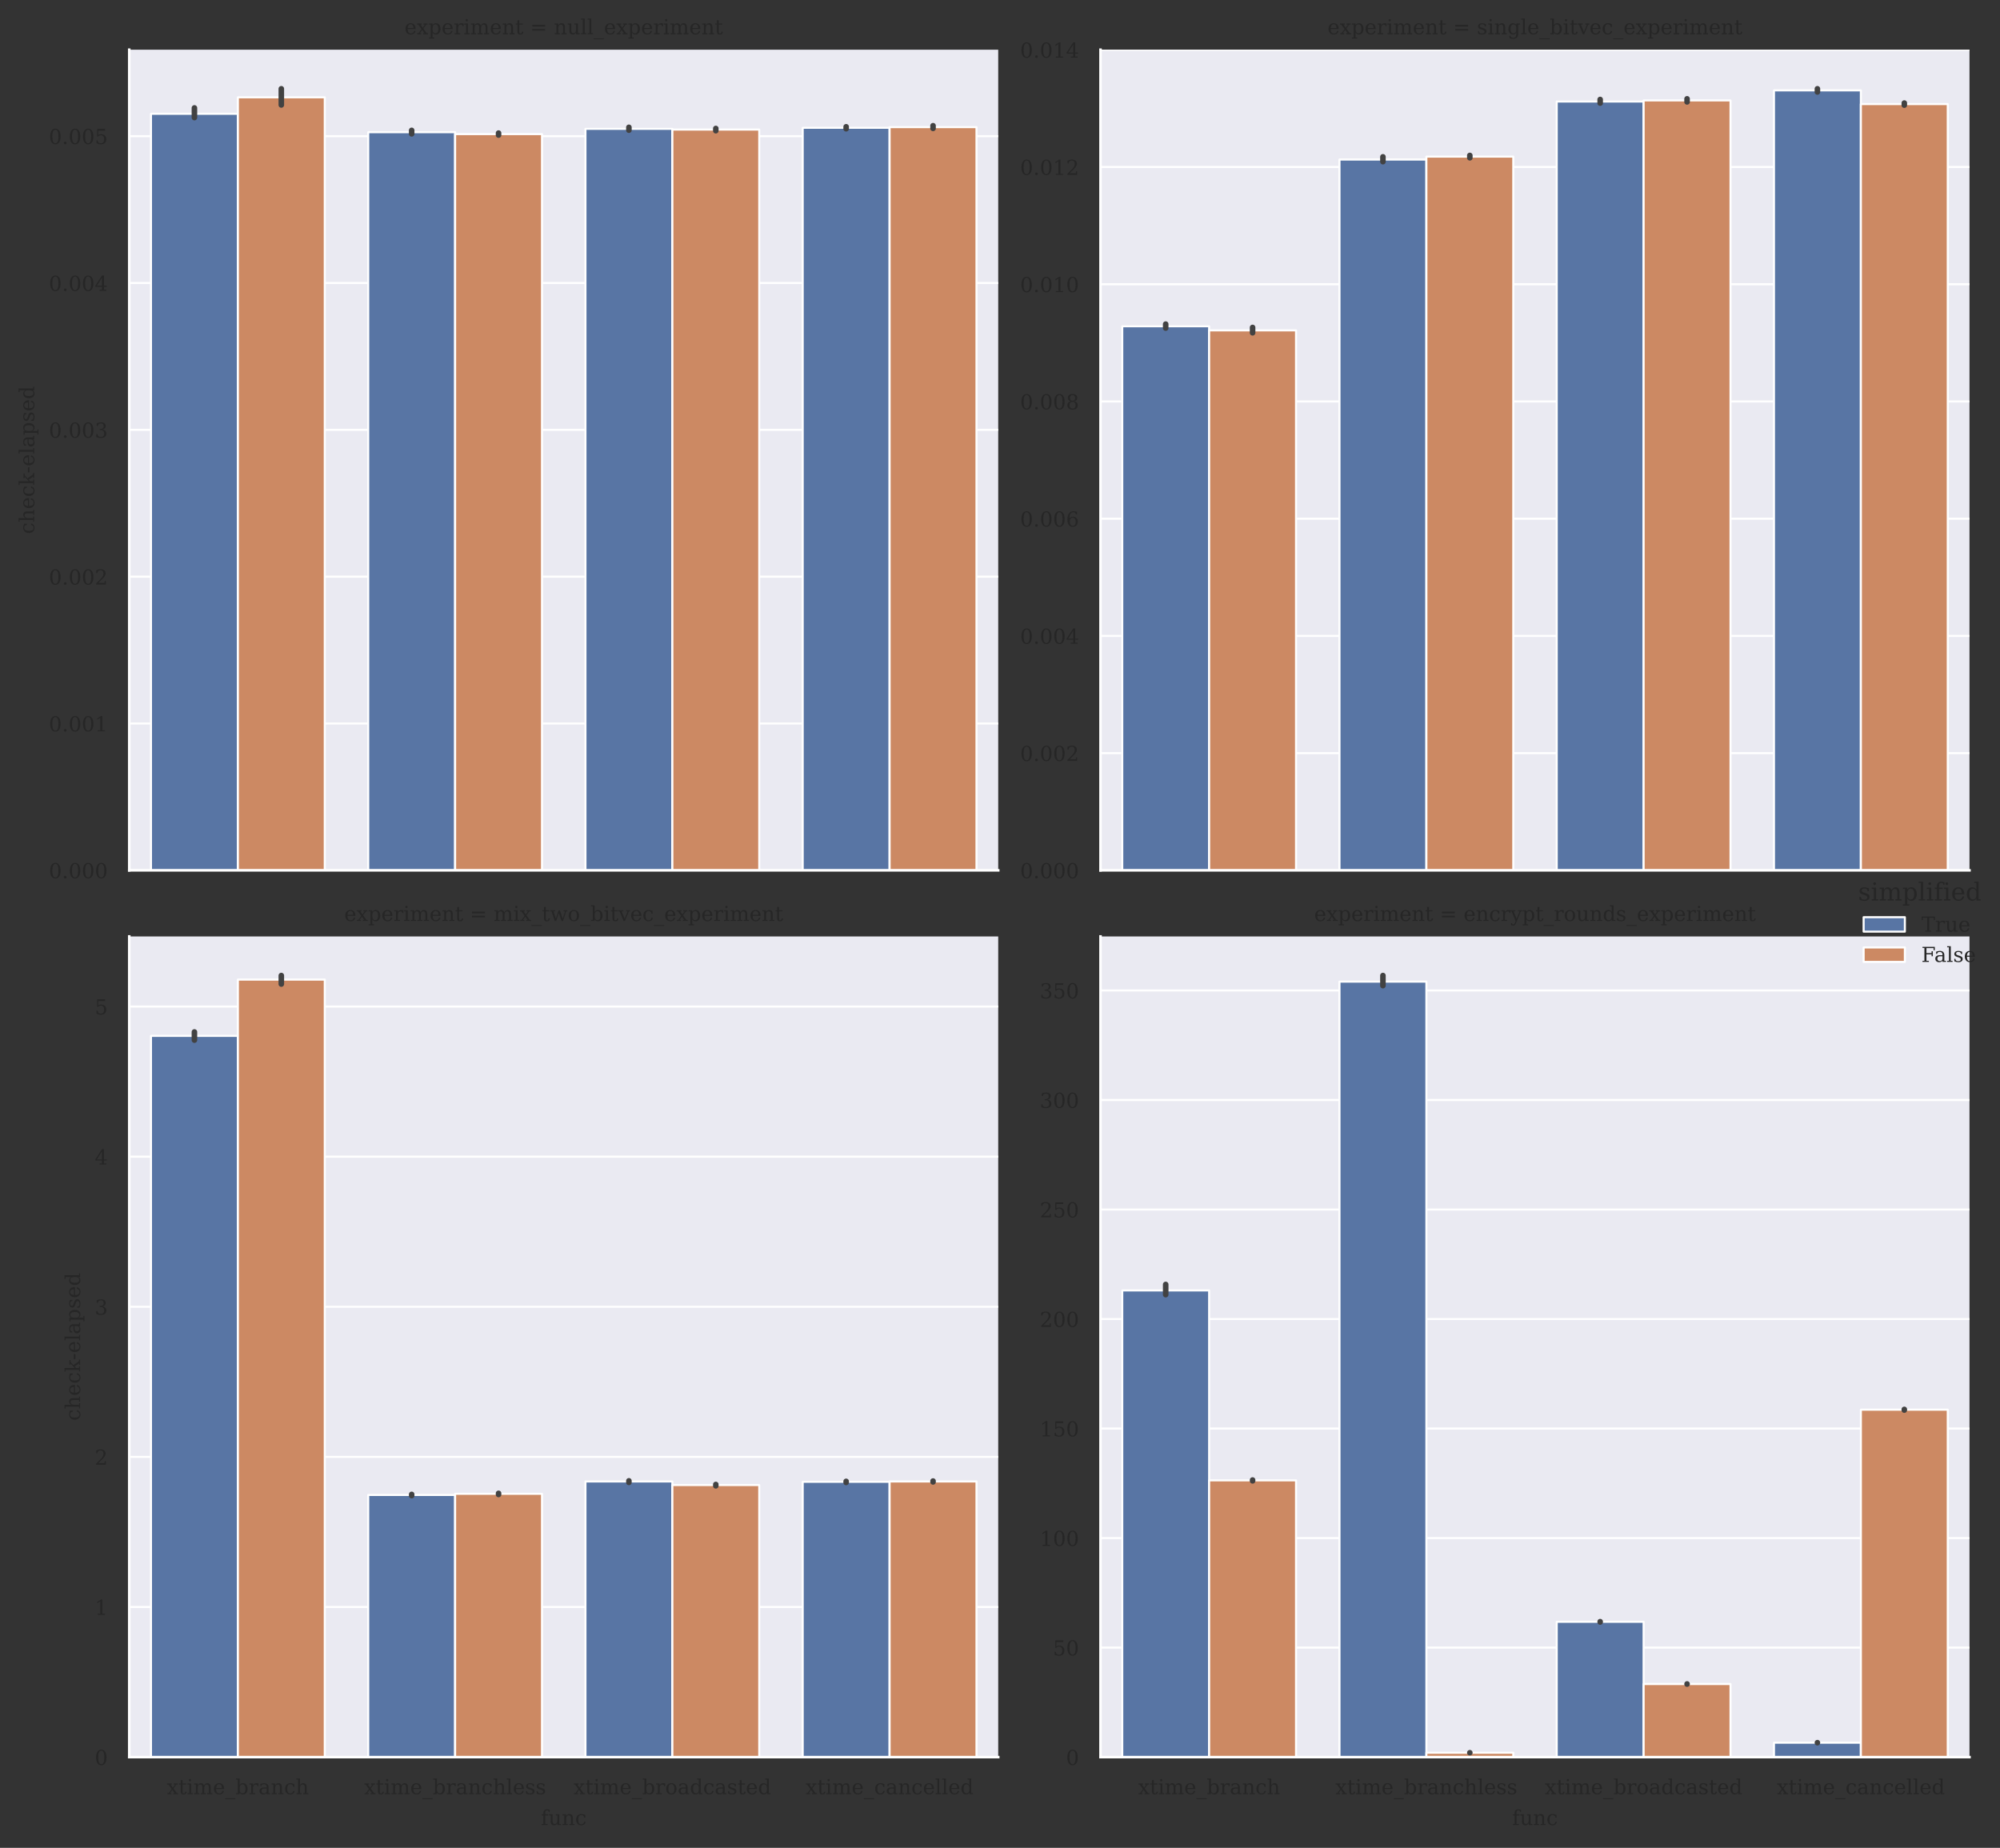 <?xml version="1.0" encoding="utf-8" standalone="no"?>
<!DOCTYPE svg PUBLIC "-//W3C//DTD SVG 1.1//EN"
  "http://www.w3.org/Graphics/SVG/1.1/DTD/svg11.dtd">
<!-- Created with matplotlib (https://matplotlib.org/) -->
<svg height="716.906pt" version="1.1" viewBox="0 0 775.93 716.906" width="775.93pt" xmlns="http://www.w3.org/2000/svg" xmlns:xlink="http://www.w3.org/1999/xlink">
 <rect x="0" y="0" width="775.93" height="716.906" fill="#333333" stroke="none"/>
 <defs>
  <style type="text/css">*{stroke-linecap:butt;stroke-linejoin:round;}</style>
 </defs>
 <g id="figure_1">
  <g id="axes_1">
   <g id="patch_2">
    <path d="M 50.145 337.669 
L 387.272 337.669 
L 387.272 19.279 
L 50.145 19.279 
z
" style="fill:#eaeaf2;"/>
   </g>
   <g id="matplotlib.axis_1">
    <g id="xtick_1"/>
    <g id="xtick_2"/>
    <g id="xtick_3"/>
    <g id="xtick_4"/>
   </g>
   <g id="matplotlib.axis_2">
    <g id="ytick_1">
     <g id="line2d_1">
      <path clip-path="url(#p4734e62049)" d="M 50.145 337.669 
L 387.272 337.669 
" style="fill:none;stroke:#ffffff;stroke-linecap:round;stroke-width:0.8;"/>
     </g>
     <g id="text_1">
      <!-- 0.000 -->
      <g style="fill:#262626;" transform="translate(18.942 340.708)scale(0.08 -0.08)">
       <defs>
        <path d="M 31.781 3.422 
Q 39.266 3.422 42.969 11.625 
Q 46.688 19.828 46.688 36.375 
Q 46.688 52.984 42.969 61.188 
Q 39.266 69.391 31.781 69.391 
Q 24.312 69.391 20.594 61.188 
Q 16.891 52.984 16.891 36.375 
Q 16.891 19.828 20.594 11.625 
Q 24.312 3.422 31.781 3.422 
z
M 31.781 -1.422 
Q 19.922 -1.422 13.25 8.531 
Q 6.594 18.5 6.594 36.375 
Q 6.594 54.297 13.25 64.25 
Q 19.922 74.219 31.781 74.219 
Q 43.703 74.219 50.344 64.25 
Q 56.984 54.297 56.984 36.375 
Q 56.984 18.5 50.344 8.531 
Q 43.703 -1.422 31.781 -1.422 
z
" id="DejaVuSerif-48"/>
        <path d="M 9.422 5.078 
Q 9.422 7.812 11.281 9.719 
Q 13.141 11.625 15.922 11.625 
Q 18.609 11.625 20.5 9.719 
Q 22.406 7.812 22.406 5.078 
Q 22.406 2.391 20.5 0.484 
Q 18.609 -1.422 15.922 -1.422 
Q 13.141 -1.422 11.281 0.453 
Q 9.422 2.344 9.422 5.078 
z
" id="DejaVuSerif-46"/>
       </defs>
       <use xlink:href="#DejaVuSerif-48"/>
       <use x="63.623" xlink:href="#DejaVuSerif-46"/>
       <use x="95.41" xlink:href="#DejaVuSerif-48"/>
       <use x="159.033" xlink:href="#DejaVuSerif-48"/>
       <use x="222.656" xlink:href="#DejaVuSerif-48"/>
      </g>
     </g>
    </g>
    <g id="ytick_2">
     <g id="line2d_2">
      <path clip-path="url(#p4734e62049)" d="M 50.145 280.701 
L 387.272 280.701 
" style="fill:none;stroke:#ffffff;stroke-linecap:round;stroke-width:0.8;"/>
     </g>
     <g id="text_2">
      <!-- 0.001 -->
      <g style="fill:#262626;" transform="translate(18.942 283.74)scale(0.08 -0.08)">
       <defs>
        <path d="M 14.203 0 
L 14.203 5.172 
L 26.906 5.172 
L 26.906 65.828 
L 12.203 56.297 
L 12.203 62.703 
L 29.984 74.219 
L 36.719 74.219 
L 36.719 5.172 
L 49.422 5.172 
L 49.422 0 
z
" id="DejaVuSerif-49"/>
       </defs>
       <use xlink:href="#DejaVuSerif-48"/>
       <use x="63.623" xlink:href="#DejaVuSerif-46"/>
       <use x="95.41" xlink:href="#DejaVuSerif-48"/>
       <use x="159.033" xlink:href="#DejaVuSerif-48"/>
       <use x="222.656" xlink:href="#DejaVuSerif-49"/>
      </g>
     </g>
    </g>
    <g id="ytick_3">
     <g id="line2d_3">
      <path clip-path="url(#p4734e62049)" d="M 50.145 223.733 
L 387.272 223.733 
" style="fill:none;stroke:#ffffff;stroke-linecap:round;stroke-width:0.8;"/>
     </g>
     <g id="text_3">
      <!-- 0.002 -->
      <g style="fill:#262626;" transform="translate(18.942 226.773)scale(0.08 -0.08)">
       <defs>
        <path d="M 12.797 55.516 
L 7.328 55.516 
L 7.328 68.5 
Q 12.547 71.297 17.844 72.75 
Q 23.141 74.219 28.219 74.219 
Q 39.594 74.219 46.188 68.703 
Q 52.781 63.188 52.781 53.719 
Q 52.781 43.016 37.844 28.125 
Q 36.672 27 36.078 26.422 
L 17.672 8.016 
L 48.094 8.016 
L 48.094 17 
L 53.812 17 
L 53.812 0 
L 6.781 0 
L 6.781 5.328 
L 28.906 27.391 
Q 36.234 34.719 39.359 40.844 
Q 42.484 46.969 42.484 53.719 
Q 42.484 61.078 38.641 65.234 
Q 34.812 69.391 28.078 69.391 
Q 21.094 69.391 17.281 65.922 
Q 13.484 62.453 12.797 55.516 
z
" id="DejaVuSerif-50"/>
       </defs>
       <use xlink:href="#DejaVuSerif-48"/>
       <use x="63.623" xlink:href="#DejaVuSerif-46"/>
       <use x="95.41" xlink:href="#DejaVuSerif-48"/>
       <use x="159.033" xlink:href="#DejaVuSerif-48"/>
       <use x="222.656" xlink:href="#DejaVuSerif-50"/>
      </g>
     </g>
    </g>
    <g id="ytick_4">
     <g id="line2d_4">
      <path clip-path="url(#p4734e62049)" d="M 50.145 166.766 
L 387.272 166.766 
" style="fill:none;stroke:#ffffff;stroke-linecap:round;stroke-width:0.8;"/>
     </g>
     <g id="text_4">
      <!-- 0.003 -->
      <g style="fill:#262626;" transform="translate(18.942 169.805)scale(0.08 -0.08)">
       <defs>
        <path d="M 9.719 69.828 
Q 15.438 71.969 20.672 73.094 
Q 25.922 74.219 30.516 74.219 
Q 41.219 74.219 47.219 69.594 
Q 53.219 64.984 53.219 56.781 
Q 53.219 50.203 49.062 45.781 
Q 44.922 41.359 37.312 39.797 
Q 46.297 38.531 51.25 33.281 
Q 56.203 28.031 56.203 19.672 
Q 56.203 9.469 49.344 4.016 
Q 42.484 -1.422 29.594 -1.422 
Q 23.875 -1.422 18.422 -0.188 
Q 12.984 1.031 7.625 3.516 
L 7.625 17.672 
L 13.094 17.672 
Q 13.578 10.641 17.828 7.031 
Q 22.078 3.422 29.781 3.422 
Q 37.25 3.422 41.578 7.734 
Q 45.906 12.062 45.906 19.578 
Q 45.906 28.172 41.453 32.594 
Q 37.016 37.016 28.422 37.016 
L 23.781 37.016 
L 23.781 42 
L 26.219 42 
Q 34.766 42 39.031 45.531 
Q 43.312 49.078 43.312 56.203 
Q 43.312 62.594 39.797 65.984 
Q 36.281 69.391 29.688 69.391 
Q 23.094 69.391 19.453 66.266 
Q 15.828 63.141 15.188 56.984 
L 9.719 56.984 
z
" id="DejaVuSerif-51"/>
       </defs>
       <use xlink:href="#DejaVuSerif-48"/>
       <use x="63.623" xlink:href="#DejaVuSerif-46"/>
       <use x="95.41" xlink:href="#DejaVuSerif-48"/>
       <use x="159.033" xlink:href="#DejaVuSerif-48"/>
       <use x="222.656" xlink:href="#DejaVuSerif-51"/>
      </g>
     </g>
    </g>
    <g id="ytick_5">
     <g id="line2d_5">
      <path clip-path="url(#p4734e62049)" d="M 50.145 109.798 
L 387.272 109.798 
" style="fill:none;stroke:#ffffff;stroke-linecap:round;stroke-width:0.8;"/>
     </g>
     <g id="text_5">
      <!-- 0.004 -->
      <g style="fill:#262626;" transform="translate(18.942 112.838)scale(0.08 -0.08)">
       <defs>
        <path d="M 34.906 24.703 
L 34.906 63.484 
L 10.016 24.703 
z
M 56.391 0 
L 23.188 0 
L 23.188 5.172 
L 34.906 5.172 
L 34.906 19.484 
L 3.078 19.484 
L 3.078 24.812 
L 35.016 74.219 
L 44.672 74.219 
L 44.672 24.703 
L 58.594 24.703 
L 58.594 19.484 
L 44.672 19.484 
L 44.672 5.172 
L 56.391 5.172 
z
" id="DejaVuSerif-52"/>
       </defs>
       <use xlink:href="#DejaVuSerif-48"/>
       <use x="63.623" xlink:href="#DejaVuSerif-46"/>
       <use x="95.41" xlink:href="#DejaVuSerif-48"/>
       <use x="159.033" xlink:href="#DejaVuSerif-48"/>
       <use x="222.656" xlink:href="#DejaVuSerif-52"/>
      </g>
     </g>
    </g>
    <g id="ytick_6">
     <g id="line2d_6">
      <path clip-path="url(#p4734e62049)" d="M 50.145 52.831 
L 387.272 52.831 
" style="fill:none;stroke:#ffffff;stroke-linecap:round;stroke-width:0.8;"/>
     </g>
     <g id="text_6">
      <!-- 0.005 -->
      <g style="fill:#262626;" transform="translate(18.942 55.87)scale(0.08 -0.08)">
       <defs>
        <path d="M 50.297 72.906 
L 50.297 64.891 
L 16.891 64.891 
L 16.891 44 
Q 19.438 45.75 22.828 46.625 
Q 26.219 47.516 30.422 47.516 
Q 42.234 47.516 49.062 40.969 
Q 55.906 34.422 55.906 23.094 
Q 55.906 11.531 49 5.047 
Q 42.094 -1.422 29.594 -1.422 
Q 24.562 -1.422 19.281 -0.188 
Q 14.016 1.031 8.5 3.516 
L 8.5 17.672 
L 14.016 17.672 
Q 14.453 10.75 18.422 7.078 
Q 22.406 3.422 29.594 3.422 
Q 37.312 3.422 41.453 8.5 
Q 45.609 13.578 45.609 23.094 
Q 45.609 32.562 41.484 37.609 
Q 37.359 42.672 29.594 42.672 
Q 25.203 42.672 21.844 41.109 
Q 18.5 39.547 15.922 36.281 
L 11.719 36.281 
L 11.719 72.906 
z
" id="DejaVuSerif-53"/>
       </defs>
       <use xlink:href="#DejaVuSerif-48"/>
       <use x="63.623" xlink:href="#DejaVuSerif-46"/>
       <use x="95.41" xlink:href="#DejaVuSerif-48"/>
       <use x="159.033" xlink:href="#DejaVuSerif-48"/>
       <use x="222.656" xlink:href="#DejaVuSerif-53"/>
      </g>
     </g>
    </g>
    <g id="text_7">
     <!-- check-elapsed -->
     <g style="fill:#262626;" transform="translate(13.279 207.176)rotate(-90)scale(0.08 -0.08)">
      <defs>
       <path d="M 51.422 15.578 
Q 49.516 7.281 44.094 2.922 
Q 38.672 -1.422 30.078 -1.422 
Q 18.75 -1.422 11.859 6.078 
Q 4.984 13.578 4.984 25.984 
Q 4.984 38.422 11.859 45.875 
Q 18.75 53.328 30.078 53.328 
Q 35.016 53.328 39.891 52.172 
Q 44.781 51.031 49.703 48.688 
L 49.703 35.406 
L 44.484 35.406 
Q 43.453 42.234 40.016 45.359 
Q 36.578 48.484 30.172 48.484 
Q 22.906 48.484 19.188 42.844 
Q 15.484 37.203 15.484 25.984 
Q 15.484 14.75 19.172 9.078 
Q 22.859 3.422 30.172 3.422 
Q 35.984 3.422 39.453 6.438 
Q 42.922 9.469 44.188 15.578 
z
" id="DejaVuSerif-99"/>
       <path d="M 4.109 0 
L 4.109 5.172 
L 12.203 5.172 
L 12.203 70.797 
L 3.609 70.797 
L 3.609 75.984 
L 21.188 75.984 
L 21.188 42.672 
Q 23.688 47.953 27.656 50.641 
Q 31.641 53.328 36.922 53.328 
Q 45.516 53.328 49.562 48.391 
Q 53.609 43.453 53.609 33.016 
L 53.609 5.172 
L 61.625 5.172 
L 61.625 0 
L 36.812 0 
L 36.812 5.172 
L 44.578 5.172 
L 44.578 30.172 
Q 44.578 39.703 42.25 43.188 
Q 39.938 46.688 33.984 46.688 
Q 27.734 46.688 24.453 42.141 
Q 21.188 37.594 21.188 28.906 
L 21.188 5.172 
L 29 5.172 
L 29 0 
z
" id="DejaVuSerif-104"/>
       <path d="M 54.203 25 
L 15.484 25 
L 15.484 24.609 
Q 15.484 14.109 19.438 8.766 
Q 23.391 3.422 31.109 3.422 
Q 37.016 3.422 40.797 6.516 
Q 44.578 9.625 46.094 15.719 
L 53.328 15.719 
Q 51.172 7.172 45.375 2.875 
Q 39.594 -1.422 30.172 -1.422 
Q 18.797 -1.422 11.891 6.078 
Q 4.984 13.578 4.984 25.984 
Q 4.984 38.281 11.766 45.797 
Q 18.562 53.328 29.594 53.328 
Q 41.359 53.328 47.656 46.062 
Q 53.953 38.812 54.203 25 
z
M 43.609 30.172 
Q 43.312 39.266 39.766 43.875 
Q 36.234 48.484 29.594 48.484 
Q 23.391 48.484 19.828 43.844 
Q 16.266 39.203 15.484 30.172 
z
" id="DejaVuSerif-101"/>
       <path d="M 28.609 0 
L 3.422 0 
L 3.422 5.172 
L 11.531 5.172 
L 11.531 70.797 
L 2.875 70.797 
L 2.875 75.984 
L 20.516 75.984 
L 20.516 26.516 
L 42.391 46.688 
L 34.906 46.688 
L 34.906 51.906 
L 58.406 51.906 
L 58.406 46.688 
L 49.516 46.688 
L 34.078 32.422 
L 53.812 5.172 
L 61.281 5.172 
L 61.281 0 
L 35.688 0 
L 35.688 5.172 
L 43.109 5.172 
L 27.594 26.516 
L 20.516 19.922 
L 20.516 5.172 
L 28.609 5.172 
z
" id="DejaVuSerif-107"/>
       <path d="M 4.391 30.609 
L 29.391 30.609 
L 29.391 23 
L 4.391 23 
z
" id="DejaVuSerif-45"/>
       <path d="M 20.516 5.172 
L 29 5.172 
L 29 0 
L 2.875 0 
L 2.875 5.172 
L 11.531 5.172 
L 11.531 70.797 
L 2.875 70.797 
L 2.875 75.984 
L 20.516 75.984 
z
" id="DejaVuSerif-108"/>
       <path d="M 39.797 16.312 
L 39.797 27.297 
L 28.219 27.297 
Q 21.531 27.297 18.25 24.406 
Q 14.984 21.531 14.984 15.578 
Q 14.984 10.156 18.297 6.984 
Q 21.625 3.812 27.297 3.812 
Q 32.906 3.812 36.344 7.281 
Q 39.797 10.75 39.797 16.312 
z
M 48.781 32.422 
L 48.781 5.172 
L 56.781 5.172 
L 56.781 0 
L 39.797 0 
L 39.797 5.609 
Q 36.812 2 32.906 0.281 
Q 29 -1.422 23.781 -1.422 
Q 15.141 -1.422 10.062 3.172 
Q 4.984 7.766 4.984 15.578 
Q 4.984 23.641 10.797 28.078 
Q 16.609 32.516 27.203 32.516 
L 39.797 32.516 
L 39.797 36.078 
Q 39.797 42 36.203 45.234 
Q 32.625 48.484 26.125 48.484 
Q 20.75 48.484 17.578 46.047 
Q 14.406 43.609 13.625 38.812 
L 8.984 38.812 
L 8.984 49.312 
Q 13.672 51.312 18.094 52.312 
Q 22.516 53.328 26.703 53.328 
Q 37.5 53.328 43.141 47.969 
Q 48.781 42.625 48.781 32.422 
z
" id="DejaVuSerif-97"/>
       <path d="M 20.516 28.516 
L 20.516 23.391 
Q 20.516 14.016 24.094 9.109 
Q 27.688 4.203 34.516 4.203 
Q 41.406 4.203 44.938 9.719 
Q 48.484 15.234 48.484 25.984 
Q 48.484 36.766 44.938 42.234 
Q 41.406 47.703 34.516 47.703 
Q 27.688 47.703 24.094 42.766 
Q 20.516 37.844 20.516 28.516 
z
M 11.531 46.688 
L 2.875 46.688 
L 2.875 51.906 
L 20.516 51.906 
L 20.516 43.797 
Q 23.141 48.688 27.219 51 
Q 31.297 53.328 37.312 53.328 
Q 46.875 53.328 52.922 45.75 
Q 58.984 38.188 58.984 25.984 
Q 58.984 13.766 52.922 6.172 
Q 46.875 -1.422 37.312 -1.422 
Q 31.297 -1.422 27.219 0.891 
Q 23.141 3.219 20.516 8.109 
L 20.516 -15.578 
L 29 -15.578 
L 29 -20.797 
L 2.875 -20.797 
L 2.875 -15.578 
L 11.531 -15.578 
z
" id="DejaVuSerif-112"/>
       <path d="M 5.609 2.875 
L 5.609 14.984 
L 10.797 14.984 
Q 10.984 9.188 14.422 6.297 
Q 17.875 3.422 24.609 3.422 
Q 30.672 3.422 33.844 5.688 
Q 37.016 7.953 37.016 12.312 
Q 37.016 15.719 34.688 17.812 
Q 32.375 19.922 24.906 22.312 
L 18.406 24.516 
Q 11.719 26.656 8.719 29.875 
Q 5.719 33.109 5.719 38.094 
Q 5.719 45.219 10.938 49.266 
Q 16.156 53.328 25.391 53.328 
Q 29.5 53.328 34.031 52.25 
Q 38.578 51.172 43.406 49.125 
L 43.406 37.797 
L 38.234 37.797 
Q 38.031 42.828 34.703 45.656 
Q 31.391 48.484 25.688 48.484 
Q 20.016 48.484 17.109 46.484 
Q 14.203 44.484 14.203 40.484 
Q 14.203 37.203 16.406 35.219 
Q 18.609 33.25 25.203 31.203 
L 32.328 29 
Q 39.703 26.703 42.938 23.266 
Q 46.188 19.828 46.188 14.406 
Q 46.188 7.031 40.547 2.797 
Q 34.906 -1.422 25 -1.422 
Q 19.969 -1.422 15.188 -0.344 
Q 10.406 0.734 5.609 2.875 
z
" id="DejaVuSerif-115"/>
       <path d="M 52.484 5.172 
L 61.078 5.172 
L 61.078 0 
L 43.5 0 
L 43.5 8.109 
Q 40.875 3.219 36.797 0.891 
Q 32.719 -1.422 26.703 -1.422 
Q 17.141 -1.422 11.062 6.172 
Q 4.984 13.766 4.984 25.984 
Q 4.984 38.188 11.031 45.75 
Q 17.094 53.328 26.703 53.328 
Q 32.719 53.328 36.797 51 
Q 40.875 48.688 43.5 43.797 
L 43.5 70.797 
L 35.016 70.797 
L 35.016 75.984 
L 52.484 75.984 
z
M 43.5 23.391 
L 43.5 28.516 
Q 43.5 37.844 39.906 42.766 
Q 36.328 47.703 29.5 47.703 
Q 22.562 47.703 19.016 42.234 
Q 15.484 36.766 15.484 25.984 
Q 15.484 15.234 19.016 9.719 
Q 22.562 4.203 29.5 4.203 
Q 36.328 4.203 39.906 9.109 
Q 43.5 14.016 43.5 23.391 
z
" id="DejaVuSerif-100"/>
      </defs>
      <use xlink:href="#DejaVuSerif-99"/>
      <use x="56.006" xlink:href="#DejaVuSerif-104"/>
      <use x="120.41" xlink:href="#DejaVuSerif-101"/>
      <use x="179.59" xlink:href="#DejaVuSerif-99"/>
      <use x="235.596" xlink:href="#DejaVuSerif-107"/>
      <use x="294.441" xlink:href="#DejaVuSerif-45"/>
      <use x="328.23" xlink:href="#DejaVuSerif-101"/>
      <use x="387.41" xlink:href="#DejaVuSerif-108"/>
      <use x="419.393" xlink:href="#DejaVuSerif-97"/>
      <use x="479.012" xlink:href="#DejaVuSerif-112"/>
      <use x="543.025" xlink:href="#DejaVuSerif-115"/>
      <use x="594.344" xlink:href="#DejaVuSerif-101"/>
      <use x="653.523" xlink:href="#DejaVuSerif-100"/>
     </g>
    </g>
   </g>
   <g id="patch_3">
    <path clip-path="url(#p4734e62049)" d="M 58.573 337.669 
L 92.286 337.669 
L 92.286 44.147 
L 58.573 44.147 
z
" style="fill:#5875a4;stroke:#ffffff;stroke-linejoin:miter;stroke-width:0.8;"/>
   </g>
   <g id="patch_4">
    <path clip-path="url(#p4734e62049)" d="M 142.855 337.669 
L 176.568 337.669 
L 176.568 51.289 
L 142.855 51.289 
z
" style="fill:#5875a4;stroke:#ffffff;stroke-linejoin:miter;stroke-width:0.8;"/>
   </g>
   <g id="patch_5">
    <path clip-path="url(#p4734e62049)" d="M 227.137 337.669 
L 260.85 337.669 
L 260.85 49.992 
L 227.137 49.992 
z
" style="fill:#5875a4;stroke:#ffffff;stroke-linejoin:miter;stroke-width:0.8;"/>
   </g>
   <g id="patch_6">
    <path clip-path="url(#p4734e62049)" d="M 311.419 337.669 
L 345.132 337.669 
L 345.132 49.576 
L 311.419 49.576 
z
" style="fill:#5875a4;stroke:#ffffff;stroke-linejoin:miter;stroke-width:0.8;"/>
   </g>
   <g id="patch_7">
    <path clip-path="url(#p4734e62049)" d="M 92.286 337.669 
L 125.999 337.669 
L 125.999 37.763 
L 92.286 37.763 
z
" style="fill:#cc8963;stroke:#ffffff;stroke-linejoin:miter;stroke-width:0.8;"/>
   </g>
   <g id="patch_8">
    <path clip-path="url(#p4734e62049)" d="M 176.568 337.669 
L 210.281 337.669 
L 210.281 52.024 
L 176.568 52.024 
z
" style="fill:#cc8963;stroke:#ffffff;stroke-linejoin:miter;stroke-width:0.8;"/>
   </g>
   <g id="patch_9">
    <path clip-path="url(#p4734e62049)" d="M 260.85 337.669 
L 294.562 337.669 
L 294.562 50.274 
L 260.85 50.274 
z
" style="fill:#cc8963;stroke:#ffffff;stroke-linejoin:miter;stroke-width:0.8;"/>
   </g>
   <g id="patch_10">
    <path clip-path="url(#p4734e62049)" d="M 345.132 337.669 
L 378.844 337.669 
L 378.844 49.328 
L 345.132 49.328 
z
" style="fill:#cc8963;stroke:#ffffff;stroke-linejoin:miter;stroke-width:0.8;"/>
   </g>
   <g id="line2d_7">
    <path clip-path="url(#p4734e62049)" d="M 75.43 45.623 
L 75.43 41.864 
" style="fill:none;stroke:#424242;stroke-linecap:round;stroke-width:2.16;"/>
   </g>
   <g id="line2d_8">
    <path clip-path="url(#p4734e62049)" d="M 159.711 51.93 
L 159.711 50.576 
" style="fill:none;stroke:#424242;stroke-linecap:round;stroke-width:2.16;"/>
   </g>
   <g id="line2d_9">
    <path clip-path="url(#p4734e62049)" d="M 243.993 50.505 
L 243.993 49.386 
" style="fill:none;stroke:#424242;stroke-linecap:round;stroke-width:2.16;"/>
   </g>
   <g id="line2d_10">
    <path clip-path="url(#p4734e62049)" d="M 328.275 49.95 
L 328.275 49.183 
" style="fill:none;stroke:#424242;stroke-linecap:round;stroke-width:2.16;"/>
   </g>
   <g id="line2d_11">
    <path clip-path="url(#p4734e62049)" d="M 109.142 40.728 
L 109.142 34.44 
" style="fill:none;stroke:#424242;stroke-linecap:round;stroke-width:2.16;"/>
   </g>
   <g id="line2d_12">
    <path clip-path="url(#p4734e62049)" d="M 193.424 52.408 
L 193.424 51.626 
" style="fill:none;stroke:#424242;stroke-linecap:round;stroke-width:2.16;"/>
   </g>
   <g id="line2d_13">
    <path clip-path="url(#p4734e62049)" d="M 277.706 50.714 
L 277.706 49.837 
" style="fill:none;stroke:#424242;stroke-linecap:round;stroke-width:2.16;"/>
   </g>
   <g id="line2d_14">
    <path clip-path="url(#p4734e62049)" d="M 361.988 49.816 
L 361.988 48.769 
" style="fill:none;stroke:#424242;stroke-linecap:round;stroke-width:2.16;"/>
   </g>
   <g id="patch_11">
    <path d="M 50.145 337.669 
L 50.145 19.279 
" style="fill:none;stroke:#ffffff;stroke-linecap:square;stroke-linejoin:miter;"/>
   </g>
   <g id="patch_12">
    <path d="M 50.145 337.669 
L 387.272 337.669 
" style="fill:none;stroke:#ffffff;stroke-linecap:square;stroke-linejoin:miter;"/>
   </g>
   <g id="text_8">
    <!-- experiment = null_experiment -->
    <g style="fill:#262626;" transform="translate(156.929 13.279)scale(0.08 -0.08)">
     <defs>
      <path d="M 29.109 31.688 
L 39.984 46.688 
L 33.016 46.688 
L 33.016 51.906 
L 52.984 51.906 
L 52.984 46.688 
L 46.094 46.688 
L 32.172 27.484 
L 48.391 5.172 
L 55.172 5.172 
L 55.172 0 
L 31.203 0 
L 31.203 5.172 
L 37.797 5.172 
L 26.516 20.703 
L 15.188 5.172 
L 21.922 5.172 
L 21.922 0 
L 2.203 0 
L 2.203 5.172 
L 9.078 5.172 
L 23.391 24.906 
L 7.625 46.688 
L 1.219 46.688 
L 1.219 51.906 
L 24.422 51.906 
L 24.422 46.688 
L 18.219 46.688 
z
" id="DejaVuSerif-120"/>
      <path d="M 47.797 52 
L 47.797 39.016 
L 42.625 39.016 
Q 42.391 42.875 40.484 44.781 
Q 38.578 46.688 34.906 46.688 
Q 28.266 46.688 24.719 42.094 
Q 21.188 37.5 21.188 28.906 
L 21.188 5.172 
L 31.594 5.172 
L 31.594 0 
L 4.109 0 
L 4.109 5.172 
L 12.203 5.172 
L 12.203 46.781 
L 3.609 46.781 
L 3.609 51.906 
L 21.188 51.906 
L 21.188 42.672 
Q 23.828 48.094 27.969 50.703 
Q 32.125 53.328 38.094 53.328 
Q 40.281 53.328 42.703 52.984 
Q 45.125 52.641 47.797 52 
z
" id="DejaVuSerif-114"/>
      <path d="M 9.719 68.016 
Q 9.719 70.266 11.344 71.922 
Q 12.984 73.578 15.281 73.578 
Q 17.531 73.578 19.156 71.922 
Q 20.797 70.266 20.797 68.016 
Q 20.797 65.719 19.188 64.109 
Q 17.578 62.5 15.281 62.5 
Q 12.984 62.5 11.344 64.109 
Q 9.719 65.719 9.719 68.016 
z
M 21.188 5.172 
L 29.688 5.172 
L 29.688 0 
L 3.609 0 
L 3.609 5.172 
L 12.203 5.172 
L 12.203 46.688 
L 3.609 46.688 
L 3.609 51.906 
L 21.188 51.906 
z
" id="DejaVuSerif-105"/>
      <path d="M 51.812 41.797 
Q 54.391 47.516 58.422 50.422 
Q 62.453 53.328 67.828 53.328 
Q 75.984 53.328 79.984 48.266 
Q 83.984 43.219 83.984 33.016 
L 83.984 5.172 
L 92.094 5.172 
L 92.094 0 
L 67.188 0 
L 67.188 5.172 
L 75 5.172 
L 75 31.984 
Q 75 39.938 72.656 43.312 
Q 70.312 46.688 64.891 46.688 
Q 58.891 46.688 55.734 42.141 
Q 52.594 37.594 52.594 28.906 
L 52.594 5.172 
L 60.406 5.172 
L 60.406 0 
L 35.797 0 
L 35.797 5.172 
L 43.609 5.172 
L 43.609 32.328 
Q 43.609 40.094 41.266 43.391 
Q 38.922 46.688 33.5 46.688 
Q 27.484 46.688 24.328 42.141 
Q 21.188 37.594 21.188 28.906 
L 21.188 5.172 
L 29 5.172 
L 29 0 
L 4.109 0 
L 4.109 5.172 
L 12.203 5.172 
L 12.203 46.781 
L 3.609 46.781 
L 3.609 51.906 
L 21.188 51.906 
L 21.188 42.672 
Q 23.688 47.859 27.531 50.594 
Q 31.391 53.328 36.281 53.328 
Q 42.328 53.328 46.375 50.312 
Q 50.438 47.312 51.812 41.797 
z
" id="DejaVuSerif-109"/>
      <path d="M 4.109 0 
L 4.109 5.172 
L 12.203 5.172 
L 12.203 46.688 
L 3.609 46.688 
L 3.609 51.906 
L 21.188 51.906 
L 21.188 42.672 
Q 23.688 47.953 27.656 50.641 
Q 31.641 53.328 36.922 53.328 
Q 45.516 53.328 49.562 48.391 
Q 53.609 43.453 53.609 33.016 
L 53.609 5.172 
L 61.625 5.172 
L 61.625 0 
L 36.812 0 
L 36.812 5.172 
L 44.578 5.172 
L 44.578 30.172 
Q 44.578 39.703 42.234 43.234 
Q 39.891 46.781 33.984 46.781 
Q 27.734 46.781 24.453 42.203 
Q 21.188 37.641 21.188 28.906 
L 21.188 5.172 
L 29 5.172 
L 29 0 
z
" id="DejaVuSerif-110"/>
      <path d="M 10.797 46.688 
L 2.875 46.688 
L 2.875 51.906 
L 10.797 51.906 
L 10.797 68.016 
L 19.828 68.016 
L 19.828 51.906 
L 36.719 51.906 
L 36.719 46.688 
L 19.828 46.688 
L 19.828 13.719 
Q 19.828 7.125 21.094 5.266 
Q 22.359 3.422 25.781 3.422 
Q 29.297 3.422 30.906 5.484 
Q 32.516 7.562 32.625 12.203 
L 39.406 12.203 
Q 39.016 5.125 35.547 1.844 
Q 32.078 -1.422 25 -1.422 
Q 17.234 -1.422 14.016 2.016 
Q 10.797 5.469 10.797 13.719 
z
" id="DejaVuSerif-116"/>
      <path id="DejaVuSerif-32"/>
      <path d="M 10.594 45.219 
L 73.188 45.219 
L 73.188 37.406 
L 10.594 37.406 
z
M 10.594 25.297 
L 73.188 25.297 
L 73.188 17.484 
L 10.594 17.484 
z
" id="DejaVuSerif-61"/>
      <path d="M 35.406 51.906 
L 52.203 51.906 
L 52.203 5.172 
L 60.688 5.172 
L 60.688 0 
L 43.219 0 
L 43.219 9.188 
Q 40.719 4 36.766 1.281 
Q 32.812 -1.422 27.594 -1.422 
Q 18.953 -1.422 14.875 3.484 
Q 10.797 8.406 10.797 18.891 
L 10.797 46.688 
L 2.688 46.688 
L 2.688 51.906 
L 19.828 51.906 
L 19.828 21.688 
Q 19.828 12.203 22.141 8.688 
Q 24.469 5.172 30.422 5.172 
Q 36.672 5.172 39.938 9.766 
Q 43.219 14.359 43.219 23.094 
L 43.219 46.688 
L 35.406 46.688 
z
" id="DejaVuSerif-117"/>
      <path d="M 50 -19.672 
L 50 -23.578 
L 0 -23.578 
L 0 -19.672 
z
" id="DejaVuSerif-95"/>
     </defs>
     <use xlink:href="#DejaVuSerif-101"/>
     <use x="59.18" xlink:href="#DejaVuSerif-120"/>
     <use x="115.576" xlink:href="#DejaVuSerif-112"/>
     <use x="179.59" xlink:href="#DejaVuSerif-101"/>
     <use x="238.77" xlink:href="#DejaVuSerif-114"/>
     <use x="286.572" xlink:href="#DejaVuSerif-105"/>
     <use x="318.555" xlink:href="#DejaVuSerif-109"/>
     <use x="413.379" xlink:href="#DejaVuSerif-101"/>
     <use x="472.559" xlink:href="#DejaVuSerif-110"/>
     <use x="536.963" xlink:href="#DejaVuSerif-116"/>
     <use x="577.148" xlink:href="#DejaVuSerif-32"/>
     <use x="608.936" xlink:href="#DejaVuSerif-61"/>
     <use x="692.725" xlink:href="#DejaVuSerif-32"/>
     <use x="724.512" xlink:href="#DejaVuSerif-110"/>
     <use x="788.916" xlink:href="#DejaVuSerif-117"/>
     <use x="853.32" xlink:href="#DejaVuSerif-108"/>
     <use x="885.303" xlink:href="#DejaVuSerif-108"/>
     <use x="917.285" xlink:href="#DejaVuSerif-95"/>
     <use x="967.285" xlink:href="#DejaVuSerif-101"/>
     <use x="1026.465" xlink:href="#DejaVuSerif-120"/>
     <use x="1082.861" xlink:href="#DejaVuSerif-112"/>
     <use x="1146.875" xlink:href="#DejaVuSerif-101"/>
     <use x="1206.055" xlink:href="#DejaVuSerif-114"/>
     <use x="1253.857" xlink:href="#DejaVuSerif-105"/>
     <use x="1285.84" xlink:href="#DejaVuSerif-109"/>
     <use x="1380.664" xlink:href="#DejaVuSerif-101"/>
     <use x="1439.844" xlink:href="#DejaVuSerif-110"/>
     <use x="1504.248" xlink:href="#DejaVuSerif-116"/>
    </g>
   </g>
  </g>
  <g id="axes_2">
   <g id="patch_13">
    <path d="M 426.962 337.669 
L 764.09 337.669 
L 764.09 19.279 
L 426.962 19.279 
z
" style="fill:#eaeaf2;"/>
   </g>
   <g id="matplotlib.axis_3">
    <g id="xtick_5"/>
    <g id="xtick_6"/>
    <g id="xtick_7"/>
    <g id="xtick_8"/>
   </g>
   <g id="matplotlib.axis_4">
    <g id="ytick_7">
     <g id="line2d_15">
      <path clip-path="url(#p930685f025)" d="M 426.962 337.669 
L 764.09 337.669 
" style="fill:none;stroke:#ffffff;stroke-linecap:round;stroke-width:0.8;"/>
     </g>
     <g id="text_9">
      <!-- 0.000 -->
      <g style="fill:#262626;" transform="translate(395.76 340.708)scale(0.08 -0.08)">
       <use xlink:href="#DejaVuSerif-48"/>
       <use x="63.623" xlink:href="#DejaVuSerif-46"/>
       <use x="95.41" xlink:href="#DejaVuSerif-48"/>
       <use x="159.033" xlink:href="#DejaVuSerif-48"/>
       <use x="222.656" xlink:href="#DejaVuSerif-48"/>
      </g>
     </g>
    </g>
    <g id="ytick_8">
     <g id="line2d_16">
      <path clip-path="url(#p930685f025)" d="M 426.962 292.191 
L 764.09 292.191 
" style="fill:none;stroke:#ffffff;stroke-linecap:round;stroke-width:0.8;"/>
     </g>
     <g id="text_10">
      <!-- 0.002 -->
      <g style="fill:#262626;" transform="translate(395.76 295.23)scale(0.08 -0.08)">
       <use xlink:href="#DejaVuSerif-48"/>
       <use x="63.623" xlink:href="#DejaVuSerif-46"/>
       <use x="95.41" xlink:href="#DejaVuSerif-48"/>
       <use x="159.033" xlink:href="#DejaVuSerif-48"/>
       <use x="222.656" xlink:href="#DejaVuSerif-50"/>
      </g>
     </g>
    </g>
    <g id="ytick_9">
     <g id="line2d_17">
      <path clip-path="url(#p930685f025)" d="M 426.962 246.713 
L 764.09 246.713 
" style="fill:none;stroke:#ffffff;stroke-linecap:round;stroke-width:0.8;"/>
     </g>
     <g id="text_11">
      <!-- 0.004 -->
      <g style="fill:#262626;" transform="translate(395.76 249.752)scale(0.08 -0.08)">
       <use xlink:href="#DejaVuSerif-48"/>
       <use x="63.623" xlink:href="#DejaVuSerif-46"/>
       <use x="95.41" xlink:href="#DejaVuSerif-48"/>
       <use x="159.033" xlink:href="#DejaVuSerif-48"/>
       <use x="222.656" xlink:href="#DejaVuSerif-52"/>
      </g>
     </g>
    </g>
    <g id="ytick_10">
     <g id="line2d_18">
      <path clip-path="url(#p930685f025)" d="M 426.962 201.235 
L 764.09 201.235 
" style="fill:none;stroke:#ffffff;stroke-linecap:round;stroke-width:0.8;"/>
     </g>
     <g id="text_12">
      <!-- 0.006 -->
      <g style="fill:#262626;" transform="translate(395.76 204.274)scale(0.08 -0.08)">
       <defs>
        <path d="M 32.719 3.422 
Q 39.594 3.422 43.297 8.469 
Q 47.016 13.531 47.016 23 
Q 47.016 32.469 43.297 37.516 
Q 39.594 42.578 32.719 42.578 
Q 25.734 42.578 22.062 37.688 
Q 18.406 32.812 18.406 23.578 
Q 18.406 13.875 22.109 8.641 
Q 25.828 3.422 32.719 3.422 
z
M 16.797 40.141 
Q 20.125 43.797 24.312 45.594 
Q 28.516 47.406 33.797 47.406 
Q 44.672 47.406 51 40.859 
Q 57.328 34.328 57.328 23 
Q 57.328 11.922 50.516 5.25 
Q 43.703 -1.422 32.328 -1.422 
Q 19.969 -1.422 13.328 7.781 
Q 6.688 17 6.688 34.078 
Q 6.688 53.219 14.547 63.719 
Q 22.406 74.219 36.719 74.219 
Q 40.578 74.219 44.828 73.484 
Q 49.078 72.75 53.516 71.297 
L 53.516 59.281 
L 48 59.281 
Q 47.406 64.203 44.234 66.797 
Q 41.062 69.391 35.688 69.391 
Q 26.219 69.391 21.578 62.203 
Q 16.938 55.031 16.797 40.141 
z
" id="DejaVuSerif-54"/>
       </defs>
       <use xlink:href="#DejaVuSerif-48"/>
       <use x="63.623" xlink:href="#DejaVuSerif-46"/>
       <use x="95.41" xlink:href="#DejaVuSerif-48"/>
       <use x="159.033" xlink:href="#DejaVuSerif-48"/>
       <use x="222.656" xlink:href="#DejaVuSerif-54"/>
      </g>
     </g>
    </g>
    <g id="ytick_11">
     <g id="line2d_19">
      <path clip-path="url(#p930685f025)" d="M 426.962 155.757 
L 764.09 155.757 
" style="fill:none;stroke:#ffffff;stroke-linecap:round;stroke-width:0.8;"/>
     </g>
     <g id="text_13">
      <!-- 0.008 -->
      <g style="fill:#262626;" transform="translate(395.76 158.796)scale(0.08 -0.08)">
       <defs>
        <path d="M 46.578 19.922 
Q 46.578 27.734 42.688 32.047 
Q 38.812 36.375 31.781 36.375 
Q 24.75 36.375 20.875 32.047 
Q 17 27.734 17 19.922 
Q 17 12.062 20.875 7.734 
Q 24.75 3.422 31.781 3.422 
Q 38.812 3.422 42.688 7.734 
Q 46.578 12.062 46.578 19.922 
z
M 44.578 55.328 
Q 44.578 61.969 41.203 65.672 
Q 37.844 69.391 31.781 69.391 
Q 25.781 69.391 22.391 65.672 
Q 19 61.969 19 55.328 
Q 19 48.641 22.391 44.922 
Q 25.781 41.219 31.781 41.219 
Q 37.844 41.219 41.203 44.922 
Q 44.578 48.641 44.578 55.328 
z
M 39.312 38.812 
Q 47.609 37.703 52.25 32.688 
Q 56.891 27.688 56.891 19.922 
Q 56.891 9.672 50.391 4.125 
Q 43.891 -1.422 31.781 -1.422 
Q 19.734 -1.422 13.203 4.125 
Q 6.688 9.672 6.688 19.922 
Q 6.688 27.688 11.328 32.688 
Q 15.969 37.703 24.312 38.812 
Q 16.938 40.141 13 44.406 
Q 9.078 48.688 9.078 55.328 
Q 9.078 64.109 15.125 69.156 
Q 21.188 74.219 31.781 74.219 
Q 42.391 74.219 48.438 69.156 
Q 54.5 64.109 54.5 55.328 
Q 54.5 48.688 50.562 44.406 
Q 46.625 40.141 39.312 38.812 
z
" id="DejaVuSerif-56"/>
       </defs>
       <use xlink:href="#DejaVuSerif-48"/>
       <use x="63.623" xlink:href="#DejaVuSerif-46"/>
       <use x="95.41" xlink:href="#DejaVuSerif-48"/>
       <use x="159.033" xlink:href="#DejaVuSerif-48"/>
       <use x="222.656" xlink:href="#DejaVuSerif-56"/>
      </g>
     </g>
    </g>
    <g id="ytick_12">
     <g id="line2d_20">
      <path clip-path="url(#p930685f025)" d="M 426.962 110.279 
L 764.09 110.279 
" style="fill:none;stroke:#ffffff;stroke-linecap:round;stroke-width:0.8;"/>
     </g>
     <g id="text_14">
      <!-- 0.010 -->
      <g style="fill:#262626;" transform="translate(395.76 113.318)scale(0.08 -0.08)">
       <use xlink:href="#DejaVuSerif-48"/>
       <use x="63.623" xlink:href="#DejaVuSerif-46"/>
       <use x="95.41" xlink:href="#DejaVuSerif-48"/>
       <use x="159.033" xlink:href="#DejaVuSerif-49"/>
       <use x="222.656" xlink:href="#DejaVuSerif-48"/>
      </g>
     </g>
    </g>
    <g id="ytick_13">
     <g id="line2d_21">
      <path clip-path="url(#p930685f025)" d="M 426.962 64.801 
L 764.09 64.801 
" style="fill:none;stroke:#ffffff;stroke-linecap:round;stroke-width:0.8;"/>
     </g>
     <g id="text_15">
      <!-- 0.012 -->
      <g style="fill:#262626;" transform="translate(395.76 67.84)scale(0.08 -0.08)">
       <use xlink:href="#DejaVuSerif-48"/>
       <use x="63.623" xlink:href="#DejaVuSerif-46"/>
       <use x="95.41" xlink:href="#DejaVuSerif-48"/>
       <use x="159.033" xlink:href="#DejaVuSerif-49"/>
       <use x="222.656" xlink:href="#DejaVuSerif-50"/>
      </g>
     </g>
    </g>
    <g id="ytick_14">
     <g id="line2d_22">
      <path clip-path="url(#p930685f025)" d="M 426.962 19.323 
L 764.09 19.323 
" style="fill:none;stroke:#ffffff;stroke-linecap:round;stroke-width:0.8;"/>
     </g>
     <g id="text_16">
      <!-- 0.014 -->
      <g style="fill:#262626;" transform="translate(395.76 22.362)scale(0.08 -0.08)">
       <use xlink:href="#DejaVuSerif-48"/>
       <use x="63.623" xlink:href="#DejaVuSerif-46"/>
       <use x="95.41" xlink:href="#DejaVuSerif-48"/>
       <use x="159.033" xlink:href="#DejaVuSerif-49"/>
       <use x="222.656" xlink:href="#DejaVuSerif-52"/>
      </g>
     </g>
    </g>
   </g>
   <g id="patch_14">
    <path clip-path="url(#p930685f025)" d="M 435.391 337.669 
L 469.103 337.669 
L 469.103 126.592 
L 435.391 126.592 
z
" style="fill:#5875a4;stroke:#ffffff;stroke-linejoin:miter;stroke-width:0.8;"/>
   </g>
   <g id="patch_15">
    <path clip-path="url(#p930685f025)" d="M 519.673 337.669 
L 553.385 337.669 
L 553.385 61.901 
L 519.673 61.901 
z
" style="fill:#5875a4;stroke:#ffffff;stroke-linejoin:miter;stroke-width:0.8;"/>
   </g>
   <g id="patch_16">
    <path clip-path="url(#p930685f025)" d="M 603.954 337.669 
L 637.667 337.669 
L 637.667 39.384 
L 603.954 39.384 
z
" style="fill:#5875a4;stroke:#ffffff;stroke-linejoin:miter;stroke-width:0.8;"/>
   </g>
   <g id="patch_17">
    <path clip-path="url(#p930685f025)" d="M 688.236 337.669 
L 721.949 337.669 
L 721.949 35.068 
L 688.236 35.068 
z
" style="fill:#5875a4;stroke:#ffffff;stroke-linejoin:miter;stroke-width:0.8;"/>
   </g>
   <g id="patch_18">
    <path clip-path="url(#p930685f025)" d="M 469.103 337.669 
L 502.816 337.669 
L 502.816 128.172 
L 469.103 128.172 
z
" style="fill:#cc8963;stroke:#ffffff;stroke-linejoin:miter;stroke-width:0.8;"/>
   </g>
   <g id="patch_19">
    <path clip-path="url(#p930685f025)" d="M 553.385 337.669 
L 587.098 337.669 
L 587.098 60.768 
L 553.385 60.768 
z
" style="fill:#cc8963;stroke:#ffffff;stroke-linejoin:miter;stroke-width:0.8;"/>
   </g>
   <g id="patch_20">
    <path clip-path="url(#p930685f025)" d="M 637.667 337.669 
L 671.38 337.669 
L 671.38 38.959 
L 637.667 38.959 
z
" style="fill:#cc8963;stroke:#ffffff;stroke-linejoin:miter;stroke-width:0.8;"/>
   </g>
   <g id="patch_21">
    <path clip-path="url(#p930685f025)" d="M 721.949 337.669 
L 755.662 337.669 
L 755.662 40.378 
L 721.949 40.378 
z
" style="fill:#cc8963;stroke:#ffffff;stroke-linejoin:miter;stroke-width:0.8;"/>
   </g>
   <g id="line2d_23">
    <path clip-path="url(#p930685f025)" d="M 452.247 127.285 
L 452.247 125.738 
" style="fill:none;stroke:#424242;stroke-linecap:round;stroke-width:2.16;"/>
   </g>
   <g id="line2d_24">
    <path clip-path="url(#p930685f025)" d="M 536.529 62.726 
L 536.529 60.844 
" style="fill:none;stroke:#424242;stroke-linecap:round;stroke-width:2.16;"/>
   </g>
   <g id="line2d_25">
    <path clip-path="url(#p930685f025)" d="M 620.811 40.002 
L 620.811 38.59 
" style="fill:none;stroke:#424242;stroke-linecap:round;stroke-width:2.16;"/>
   </g>
   <g id="line2d_26">
    <path clip-path="url(#p930685f025)" d="M 705.093 35.682 
L 705.093 34.44 
" style="fill:none;stroke:#424242;stroke-linecap:round;stroke-width:2.16;"/>
   </g>
   <g id="line2d_27">
    <path clip-path="url(#p930685f025)" d="M 485.96 129.12 
L 485.96 127.029 
" style="fill:none;stroke:#424242;stroke-linecap:round;stroke-width:2.16;"/>
   </g>
   <g id="line2d_28">
    <path clip-path="url(#p930685f025)" d="M 570.242 61.213 
L 570.242 60.296 
" style="fill:none;stroke:#424242;stroke-linecap:round;stroke-width:2.16;"/>
   </g>
   <g id="line2d_29">
    <path clip-path="url(#p930685f025)" d="M 654.524 39.533 
L 654.524 38.334 
" style="fill:none;stroke:#424242;stroke-linecap:round;stroke-width:2.16;"/>
   </g>
   <g id="line2d_30">
    <path clip-path="url(#p930685f025)" d="M 738.805 40.795 
L 738.805 39.973 
" style="fill:none;stroke:#424242;stroke-linecap:round;stroke-width:2.16;"/>
   </g>
   <g id="patch_22">
    <path d="M 426.962 337.669 
L 426.962 19.279 
" style="fill:none;stroke:#ffffff;stroke-linecap:square;stroke-linejoin:miter;"/>
   </g>
   <g id="patch_23">
    <path d="M 426.962 337.669 
L 764.09 337.669 
" style="fill:none;stroke:#ffffff;stroke-linecap:square;stroke-linejoin:miter;"/>
   </g>
   <g id="text_17">
    <!-- experiment = single_bitvec_experiment -->
    <g style="fill:#262626;" transform="translate(515.028 13.279)scale(0.08 -0.08)">
     <defs>
      <path d="M 52.484 46.688 
L 52.484 1.125 
Q 52.484 -10.062 46.328 -16.141 
Q 40.188 -22.219 28.812 -22.219 
Q 23.688 -22.219 19 -21.281 
Q 14.312 -20.359 10.016 -18.5 
L 10.016 -7.625 
L 14.703 -7.625 
Q 15.578 -12.703 18.844 -15.047 
Q 22.125 -17.391 28.219 -17.391 
Q 36.141 -17.391 39.812 -12.922 
Q 43.5 -8.453 43.5 1.125 
L 43.5 8.109 
Q 40.875 3.219 36.797 0.891 
Q 32.719 -1.422 26.703 -1.422 
Q 17.141 -1.422 11.062 6.172 
Q 4.984 13.766 4.984 25.984 
Q 4.984 38.188 11.031 45.75 
Q 17.094 53.328 26.703 53.328 
Q 32.719 53.328 36.797 51 
Q 40.875 48.688 43.5 43.797 
L 43.5 51.906 
L 61.078 51.906 
L 61.078 46.688 
z
M 43.5 28.516 
Q 43.5 37.844 39.906 42.766 
Q 36.328 47.703 29.5 47.703 
Q 22.562 47.703 19.016 42.234 
Q 15.484 36.766 15.484 25.984 
Q 15.484 15.234 19.016 9.719 
Q 22.562 4.203 29.5 4.203 
Q 36.328 4.203 39.906 9.109 
Q 43.5 14.016 43.5 23.391 
z
" id="DejaVuSerif-103"/>
      <path d="M 11.531 5.172 
L 11.531 70.797 
L 2.875 70.797 
L 2.875 75.984 
L 20.516 75.984 
L 20.516 43.797 
Q 23.141 48.688 27.219 51 
Q 31.297 53.328 37.312 53.328 
Q 46.875 53.328 52.922 45.75 
Q 58.984 38.188 58.984 25.984 
Q 58.984 13.766 52.922 6.172 
Q 46.875 -1.422 37.312 -1.422 
Q 31.297 -1.422 27.219 0.891 
Q 23.141 3.219 20.516 8.109 
L 20.516 0 
L 2.875 0 
L 2.875 5.172 
z
M 20.516 23.391 
Q 20.516 14.016 24.094 9.109 
Q 27.688 4.203 34.516 4.203 
Q 41.406 4.203 44.938 9.719 
Q 48.484 15.234 48.484 25.984 
Q 48.484 36.766 44.938 42.234 
Q 41.406 47.703 34.516 47.703 
Q 27.688 47.703 24.094 42.766 
Q 20.516 37.844 20.516 28.516 
z
" id="DejaVuSerif-98"/>
      <path d="M 24.703 0 
L 5.609 46.688 
L -0.297 46.688 
L -0.297 51.906 
L 23.578 51.906 
L 23.578 46.688 
L 15.281 46.688 
L 29.891 10.984 
L 44.484 46.688 
L 36.719 46.688 
L 36.719 51.906 
L 56.203 51.906 
L 56.203 46.688 
L 50.391 46.688 
L 31.297 0 
z
" id="DejaVuSerif-118"/>
     </defs>
     <use xlink:href="#DejaVuSerif-101"/>
     <use x="59.18" xlink:href="#DejaVuSerif-120"/>
     <use x="115.576" xlink:href="#DejaVuSerif-112"/>
     <use x="179.59" xlink:href="#DejaVuSerif-101"/>
     <use x="238.77" xlink:href="#DejaVuSerif-114"/>
     <use x="286.572" xlink:href="#DejaVuSerif-105"/>
     <use x="318.555" xlink:href="#DejaVuSerif-109"/>
     <use x="413.379" xlink:href="#DejaVuSerif-101"/>
     <use x="472.559" xlink:href="#DejaVuSerif-110"/>
     <use x="536.963" xlink:href="#DejaVuSerif-116"/>
     <use x="577.148" xlink:href="#DejaVuSerif-32"/>
     <use x="608.936" xlink:href="#DejaVuSerif-61"/>
     <use x="692.725" xlink:href="#DejaVuSerif-32"/>
     <use x="724.512" xlink:href="#DejaVuSerif-115"/>
     <use x="775.83" xlink:href="#DejaVuSerif-105"/>
     <use x="807.812" xlink:href="#DejaVuSerif-110"/>
     <use x="872.217" xlink:href="#DejaVuSerif-103"/>
     <use x="936.23" xlink:href="#DejaVuSerif-108"/>
     <use x="968.213" xlink:href="#DejaVuSerif-101"/>
     <use x="1027.393" xlink:href="#DejaVuSerif-95"/>
     <use x="1077.393" xlink:href="#DejaVuSerif-98"/>
     <use x="1141.406" xlink:href="#DejaVuSerif-105"/>
     <use x="1173.389" xlink:href="#DejaVuSerif-116"/>
     <use x="1213.574" xlink:href="#DejaVuSerif-118"/>
     <use x="1270.068" xlink:href="#DejaVuSerif-101"/>
     <use x="1329.248" xlink:href="#DejaVuSerif-99"/>
     <use x="1385.254" xlink:href="#DejaVuSerif-95"/>
     <use x="1435.254" xlink:href="#DejaVuSerif-101"/>
     <use x="1494.434" xlink:href="#DejaVuSerif-120"/>
     <use x="1550.83" xlink:href="#DejaVuSerif-112"/>
     <use x="1614.844" xlink:href="#DejaVuSerif-101"/>
     <use x="1674.023" xlink:href="#DejaVuSerif-114"/>
     <use x="1721.826" xlink:href="#DejaVuSerif-105"/>
     <use x="1753.809" xlink:href="#DejaVuSerif-109"/>
     <use x="1848.633" xlink:href="#DejaVuSerif-101"/>
     <use x="1907.812" xlink:href="#DejaVuSerif-110"/>
     <use x="1972.217" xlink:href="#DejaVuSerif-116"/>
    </g>
   </g>
  </g>
  <g id="axes_3">
   <g id="patch_24">
    <path d="M 50.145 681.699 
L 387.272 681.699 
L 387.272 363.309 
L 50.145 363.309 
z
" style="fill:#eaeaf2;"/>
   </g>
   <g id="matplotlib.axis_5">
    <g id="xtick_9">
     <g id="text_18">
      <!-- xtime_branch -->
      <g style="fill:#262626;" transform="translate(64.733 696.077)scale(0.08 -0.08)">
       <use xlink:href="#DejaVuSerif-120"/>
       <use x="56.396" xlink:href="#DejaVuSerif-116"/>
       <use x="96.582" xlink:href="#DejaVuSerif-105"/>
       <use x="128.564" xlink:href="#DejaVuSerif-109"/>
       <use x="223.389" xlink:href="#DejaVuSerif-101"/>
       <use x="282.568" xlink:href="#DejaVuSerif-95"/>
       <use x="332.568" xlink:href="#DejaVuSerif-98"/>
       <use x="396.582" xlink:href="#DejaVuSerif-114"/>
       <use x="444.385" xlink:href="#DejaVuSerif-97"/>
       <use x="504.004" xlink:href="#DejaVuSerif-110"/>
       <use x="568.408" xlink:href="#DejaVuSerif-99"/>
       <use x="624.414" xlink:href="#DejaVuSerif-104"/>
      </g>
     </g>
    </g>
    <g id="xtick_10">
     <g id="text_19">
      <!-- xtime_branchless -->
      <g style="fill:#262626;" transform="translate(141.263 696.077)scale(0.08 -0.08)">
       <use xlink:href="#DejaVuSerif-120"/>
       <use x="56.396" xlink:href="#DejaVuSerif-116"/>
       <use x="96.582" xlink:href="#DejaVuSerif-105"/>
       <use x="128.564" xlink:href="#DejaVuSerif-109"/>
       <use x="223.389" xlink:href="#DejaVuSerif-101"/>
       <use x="282.568" xlink:href="#DejaVuSerif-95"/>
       <use x="332.568" xlink:href="#DejaVuSerif-98"/>
       <use x="396.582" xlink:href="#DejaVuSerif-114"/>
       <use x="444.385" xlink:href="#DejaVuSerif-97"/>
       <use x="504.004" xlink:href="#DejaVuSerif-110"/>
       <use x="568.408" xlink:href="#DejaVuSerif-99"/>
       <use x="624.414" xlink:href="#DejaVuSerif-104"/>
       <use x="688.818" xlink:href="#DejaVuSerif-108"/>
       <use x="720.801" xlink:href="#DejaVuSerif-101"/>
       <use x="779.98" xlink:href="#DejaVuSerif-115"/>
       <use x="831.299" xlink:href="#DejaVuSerif-115"/>
      </g>
     </g>
    </g>
    <g id="xtick_11">
     <g id="text_20">
      <!-- xtime_broadcasted -->
      <g style="fill:#262626;" transform="translate(222.507 696.077)scale(0.08 -0.08)">
       <defs>
        <path d="M 30.078 3.422 
Q 37.312 3.422 40.984 9.125 
Q 44.672 14.844 44.672 25.984 
Q 44.672 37.109 40.984 42.797 
Q 37.312 48.484 30.078 48.484 
Q 22.859 48.484 19.172 42.797 
Q 15.484 37.109 15.484 25.984 
Q 15.484 14.844 19.188 9.125 
Q 22.906 3.422 30.078 3.422 
z
M 30.078 -1.422 
Q 18.75 -1.422 11.859 6.078 
Q 4.984 13.578 4.984 25.984 
Q 4.984 38.375 11.844 45.844 
Q 18.703 53.328 30.078 53.328 
Q 41.453 53.328 48.312 45.844 
Q 55.172 38.375 55.172 25.984 
Q 55.172 13.578 48.312 6.078 
Q 41.453 -1.422 30.078 -1.422 
z
" id="DejaVuSerif-111"/>
       </defs>
       <use xlink:href="#DejaVuSerif-120"/>
       <use x="56.396" xlink:href="#DejaVuSerif-116"/>
       <use x="96.582" xlink:href="#DejaVuSerif-105"/>
       <use x="128.564" xlink:href="#DejaVuSerif-109"/>
       <use x="223.389" xlink:href="#DejaVuSerif-101"/>
       <use x="282.568" xlink:href="#DejaVuSerif-95"/>
       <use x="332.568" xlink:href="#DejaVuSerif-98"/>
       <use x="396.582" xlink:href="#DejaVuSerif-114"/>
       <use x="444.385" xlink:href="#DejaVuSerif-111"/>
       <use x="504.59" xlink:href="#DejaVuSerif-97"/>
       <use x="564.209" xlink:href="#DejaVuSerif-100"/>
       <use x="628.223" xlink:href="#DejaVuSerif-99"/>
       <use x="684.229" xlink:href="#DejaVuSerif-97"/>
       <use x="743.848" xlink:href="#DejaVuSerif-115"/>
       <use x="795.166" xlink:href="#DejaVuSerif-116"/>
       <use x="835.352" xlink:href="#DejaVuSerif-101"/>
       <use x="894.531" xlink:href="#DejaVuSerif-100"/>
      </g>
     </g>
    </g>
    <g id="xtick_12">
     <g id="text_21">
      <!-- xtime_cancelled -->
      <g style="fill:#262626;" transform="translate(312.533 696.077)scale(0.08 -0.08)">
       <use xlink:href="#DejaVuSerif-120"/>
       <use x="56.396" xlink:href="#DejaVuSerif-116"/>
       <use x="96.582" xlink:href="#DejaVuSerif-105"/>
       <use x="128.564" xlink:href="#DejaVuSerif-109"/>
       <use x="223.389" xlink:href="#DejaVuSerif-101"/>
       <use x="282.568" xlink:href="#DejaVuSerif-95"/>
       <use x="332.568" xlink:href="#DejaVuSerif-99"/>
       <use x="388.574" xlink:href="#DejaVuSerif-97"/>
       <use x="448.193" xlink:href="#DejaVuSerif-110"/>
       <use x="512.598" xlink:href="#DejaVuSerif-99"/>
       <use x="568.604" xlink:href="#DejaVuSerif-101"/>
       <use x="627.783" xlink:href="#DejaVuSerif-108"/>
       <use x="659.766" xlink:href="#DejaVuSerif-108"/>
       <use x="691.748" xlink:href="#DejaVuSerif-101"/>
       <use x="750.928" xlink:href="#DejaVuSerif-100"/>
      </g>
     </g>
    </g>
    <g id="text_22">
     <!-- func -->
     <g style="fill:#262626;" transform="translate(209.836 708.043)scale(0.08 -0.08)">
      <defs>
       <path d="M 43.016 63.719 
L 38.281 63.719 
Q 38.234 67.391 36.203 69.281 
Q 34.188 71.188 30.328 71.188 
Q 25.297 71.188 23.234 68.422 
Q 21.188 65.672 21.188 58.594 
L 21.188 51.906 
L 35.688 51.906 
L 35.688 46.688 
L 21.188 46.688 
L 21.188 5.172 
L 32.719 5.172 
L 32.719 0 
L 3.609 0 
L 3.609 5.172 
L 12.203 5.172 
L 12.203 46.688 
L 3.609 46.688 
L 3.609 51.906 
L 12.203 51.906 
L 12.203 58.406 
Q 12.203 67.094 16.719 71.531 
Q 21.234 75.984 29.984 75.984 
Q 33.25 75.984 36.516 75.391 
Q 39.797 74.812 43.016 73.578 
z
" id="DejaVuSerif-102"/>
      </defs>
      <use xlink:href="#DejaVuSerif-102"/>
      <use x="37.012" xlink:href="#DejaVuSerif-117"/>
      <use x="101.416" xlink:href="#DejaVuSerif-110"/>
      <use x="165.82" xlink:href="#DejaVuSerif-99"/>
     </g>
    </g>
   </g>
   <g id="matplotlib.axis_6">
    <g id="ytick_15">
     <g id="line2d_31">
      <path clip-path="url(#p498aaddea6)" d="M 50.145 681.699 
L 387.272 681.699 
" style="fill:none;stroke:#ffffff;stroke-linecap:round;stroke-width:0.8;"/>
     </g>
     <g id="text_23">
      <!-- 0 -->
      <g style="fill:#262626;" transform="translate(36.755 684.738)scale(0.08 -0.08)">
       <use xlink:href="#DejaVuSerif-48"/>
      </g>
     </g>
    </g>
    <g id="ytick_16">
     <g id="line2d_32">
      <path clip-path="url(#p498aaddea6)" d="M 50.145 623.459 
L 387.272 623.459 
" style="fill:none;stroke:#ffffff;stroke-linecap:round;stroke-width:0.8;"/>
     </g>
     <g id="text_24">
      <!-- 1 -->
      <g style="fill:#262626;" transform="translate(36.755 626.499)scale(0.08 -0.08)">
       <use xlink:href="#DejaVuSerif-49"/>
      </g>
     </g>
    </g>
    <g id="ytick_17">
     <g id="line2d_33">
      <path clip-path="url(#p498aaddea6)" d="M 50.145 565.22 
L 387.272 565.22 
" style="fill:none;stroke:#ffffff;stroke-linecap:round;stroke-width:0.8;"/>
     </g>
     <g id="text_25">
      <!-- 2 -->
      <g style="fill:#262626;" transform="translate(36.755 568.26)scale(0.08 -0.08)">
       <use xlink:href="#DejaVuSerif-50"/>
      </g>
     </g>
    </g>
    <g id="ytick_18">
     <g id="line2d_34">
      <path clip-path="url(#p498aaddea6)" d="M 50.145 506.981 
L 387.272 506.981 
" style="fill:none;stroke:#ffffff;stroke-linecap:round;stroke-width:0.8;"/>
     </g>
     <g id="text_26">
      <!-- 3 -->
      <g style="fill:#262626;" transform="translate(36.755 510.02)scale(0.08 -0.08)">
       <use xlink:href="#DejaVuSerif-51"/>
      </g>
     </g>
    </g>
    <g id="ytick_19">
     <g id="line2d_35">
      <path clip-path="url(#p498aaddea6)" d="M 50.145 448.742 
L 387.272 448.742 
" style="fill:none;stroke:#ffffff;stroke-linecap:round;stroke-width:0.8;"/>
     </g>
     <g id="text_27">
      <!-- 4 -->
      <g style="fill:#262626;" transform="translate(36.755 451.781)scale(0.08 -0.08)">
       <use xlink:href="#DejaVuSerif-52"/>
      </g>
     </g>
    </g>
    <g id="ytick_20">
     <g id="line2d_36">
      <path clip-path="url(#p498aaddea6)" d="M 50.145 390.502 
L 387.272 390.502 
" style="fill:none;stroke:#ffffff;stroke-linecap:round;stroke-width:0.8;"/>
     </g>
     <g id="text_28">
      <!-- 5 -->
      <g style="fill:#262626;" transform="translate(36.755 393.542)scale(0.08 -0.08)">
       <use xlink:href="#DejaVuSerif-53"/>
      </g>
     </g>
    </g>
    <g id="text_29">
     <!-- check-elapsed -->
     <g style="fill:#262626;" transform="translate(31.091 551.206)rotate(-90)scale(0.08 -0.08)">
      <use xlink:href="#DejaVuSerif-99"/>
      <use x="56.006" xlink:href="#DejaVuSerif-104"/>
      <use x="120.41" xlink:href="#DejaVuSerif-101"/>
      <use x="179.59" xlink:href="#DejaVuSerif-99"/>
      <use x="235.596" xlink:href="#DejaVuSerif-107"/>
      <use x="294.441" xlink:href="#DejaVuSerif-45"/>
      <use x="328.23" xlink:href="#DejaVuSerif-101"/>
      <use x="387.41" xlink:href="#DejaVuSerif-108"/>
      <use x="419.393" xlink:href="#DejaVuSerif-97"/>
      <use x="479.012" xlink:href="#DejaVuSerif-112"/>
      <use x="543.025" xlink:href="#DejaVuSerif-115"/>
      <use x="594.344" xlink:href="#DejaVuSerif-101"/>
      <use x="653.523" xlink:href="#DejaVuSerif-100"/>
     </g>
    </g>
   </g>
   <g id="patch_25">
    <path clip-path="url(#p498aaddea6)" d="M 58.573 681.699 
L 92.286 681.699 
L 92.286 401.883 
L 58.573 401.883 
z
" style="fill:#5875a4;stroke:#ffffff;stroke-linejoin:miter;stroke-width:0.8;"/>
   </g>
   <g id="patch_26">
    <path clip-path="url(#p498aaddea6)" d="M 142.855 681.699 
L 176.568 681.699 
L 176.568 579.993 
L 142.855 579.993 
z
" style="fill:#5875a4;stroke:#ffffff;stroke-linejoin:miter;stroke-width:0.8;"/>
   </g>
   <g id="patch_27">
    <path clip-path="url(#p498aaddea6)" d="M 227.137 681.699 
L 260.85 681.699 
L 260.85 574.764 
L 227.137 574.764 
z
" style="fill:#5875a4;stroke:#ffffff;stroke-linejoin:miter;stroke-width:0.8;"/>
   </g>
   <g id="patch_28">
    <path clip-path="url(#p498aaddea6)" d="M 311.419 681.699 
L 345.132 681.699 
L 345.132 574.893 
L 311.419 574.893 
z
" style="fill:#5875a4;stroke:#ffffff;stroke-linejoin:miter;stroke-width:0.8;"/>
   </g>
   <g id="patch_29">
    <path clip-path="url(#p498aaddea6)" d="M 92.286 681.699 
L 125.999 681.699 
L 125.999 380.048 
L 92.286 380.048 
z
" style="fill:#cc8963;stroke:#ffffff;stroke-linejoin:miter;stroke-width:0.8;"/>
   </g>
   <g id="patch_30">
    <path clip-path="url(#p498aaddea6)" d="M 176.568 681.699 
L 210.281 681.699 
L 210.281 579.549 
L 176.568 579.549 
z
" style="fill:#cc8963;stroke:#ffffff;stroke-linejoin:miter;stroke-width:0.8;"/>
   </g>
   <g id="patch_31">
    <path clip-path="url(#p498aaddea6)" d="M 260.85 681.699 
L 294.562 681.699 
L 294.562 576.146 
L 260.85 576.146 
z
" style="fill:#cc8963;stroke:#ffffff;stroke-linejoin:miter;stroke-width:0.8;"/>
   </g>
   <g id="patch_32">
    <path clip-path="url(#p498aaddea6)" d="M 345.132 681.699 
L 378.844 681.699 
L 378.844 574.752 
L 345.132 574.752 
z
" style="fill:#cc8963;stroke:#ffffff;stroke-linejoin:miter;stroke-width:0.8;"/>
   </g>
   <g id="line2d_37">
    <path clip-path="url(#p498aaddea6)" d="M 75.43 403.529 
L 75.43 400.355 
" style="fill:none;stroke:#424242;stroke-linecap:round;stroke-width:2.16;"/>
   </g>
   <g id="line2d_38">
    <path clip-path="url(#p498aaddea6)" d="M 159.711 580.26 
L 159.711 579.771 
" style="fill:none;stroke:#424242;stroke-linecap:round;stroke-width:2.16;"/>
   </g>
   <g id="line2d_39">
    <path clip-path="url(#p498aaddea6)" d="M 243.993 575.118 
L 243.993 574.51 
" style="fill:none;stroke:#424242;stroke-linecap:round;stroke-width:2.16;"/>
   </g>
   <g id="line2d_40">
    <path clip-path="url(#p498aaddea6)" d="M 328.275 575.137 
L 328.275 574.712 
" style="fill:none;stroke:#424242;stroke-linecap:round;stroke-width:2.16;"/>
   </g>
   <g id="line2d_41">
    <path clip-path="url(#p498aaddea6)" d="M 109.142 381.779 
L 109.142 378.47 
" style="fill:none;stroke:#424242;stroke-linecap:round;stroke-width:2.16;"/>
   </g>
   <g id="line2d_42">
    <path clip-path="url(#p498aaddea6)" d="M 193.424 579.811 
L 193.424 579.357 
" style="fill:none;stroke:#424242;stroke-linecap:round;stroke-width:2.16;"/>
   </g>
   <g id="line2d_43">
    <path clip-path="url(#p498aaddea6)" d="M 277.706 576.452 
L 277.706 575.917 
" style="fill:none;stroke:#424242;stroke-linecap:round;stroke-width:2.16;"/>
   </g>
   <g id="line2d_44">
    <path clip-path="url(#p498aaddea6)" d="M 361.988 574.934 
L 361.988 574.587 
" style="fill:none;stroke:#424242;stroke-linecap:round;stroke-width:2.16;"/>
   </g>
   <g id="patch_33">
    <path d="M 50.145 681.699 
L 50.145 363.309 
" style="fill:none;stroke:#ffffff;stroke-linecap:square;stroke-linejoin:miter;"/>
   </g>
   <g id="patch_34">
    <path d="M 50.145 681.699 
L 387.272 681.699 
" style="fill:none;stroke:#ffffff;stroke-linecap:square;stroke-linejoin:miter;"/>
   </g>
   <g id="text_30">
    <!-- experiment = mix_two_bitvec_experiment -->
    <g style="fill:#262626;" transform="translate(133.558 357.309)scale(0.08 -0.08)">
     <defs>
      <path d="M 48 51.906 
L 61.281 11.375 
L 73 46.688 
L 65.484 46.688 
L 65.484 51.906 
L 84.281 51.906 
L 84.281 46.688 
L 78.516 46.688 
L 63.094 0 
L 55.609 0 
L 42.828 38.812 
L 29.984 0 
L 22.797 0 
L 7.422 46.688 
L 1.609 46.688 
L 1.609 51.906 
L 25.094 51.906 
L 25.094 46.688 
L 16.703 46.688 
L 28.328 11.375 
L 41.703 51.906 
z
" id="DejaVuSerif-119"/>
     </defs>
     <use xlink:href="#DejaVuSerif-101"/>
     <use x="59.18" xlink:href="#DejaVuSerif-120"/>
     <use x="115.576" xlink:href="#DejaVuSerif-112"/>
     <use x="179.59" xlink:href="#DejaVuSerif-101"/>
     <use x="238.77" xlink:href="#DejaVuSerif-114"/>
     <use x="286.572" xlink:href="#DejaVuSerif-105"/>
     <use x="318.555" xlink:href="#DejaVuSerif-109"/>
     <use x="413.379" xlink:href="#DejaVuSerif-101"/>
     <use x="472.559" xlink:href="#DejaVuSerif-110"/>
     <use x="536.963" xlink:href="#DejaVuSerif-116"/>
     <use x="577.148" xlink:href="#DejaVuSerif-32"/>
     <use x="608.936" xlink:href="#DejaVuSerif-61"/>
     <use x="692.725" xlink:href="#DejaVuSerif-32"/>
     <use x="724.512" xlink:href="#DejaVuSerif-109"/>
     <use x="819.336" xlink:href="#DejaVuSerif-105"/>
     <use x="851.318" xlink:href="#DejaVuSerif-120"/>
     <use x="907.715" xlink:href="#DejaVuSerif-95"/>
     <use x="957.715" xlink:href="#DejaVuSerif-116"/>
     <use x="997.9" xlink:href="#DejaVuSerif-119"/>
     <use x="1083.496" xlink:href="#DejaVuSerif-111"/>
     <use x="1143.701" xlink:href="#DejaVuSerif-95"/>
     <use x="1193.701" xlink:href="#DejaVuSerif-98"/>
     <use x="1257.715" xlink:href="#DejaVuSerif-105"/>
     <use x="1289.697" xlink:href="#DejaVuSerif-116"/>
     <use x="1329.883" xlink:href="#DejaVuSerif-118"/>
     <use x="1386.377" xlink:href="#DejaVuSerif-101"/>
     <use x="1445.557" xlink:href="#DejaVuSerif-99"/>
     <use x="1501.562" xlink:href="#DejaVuSerif-95"/>
     <use x="1551.562" xlink:href="#DejaVuSerif-101"/>
     <use x="1610.742" xlink:href="#DejaVuSerif-120"/>
     <use x="1667.139" xlink:href="#DejaVuSerif-112"/>
     <use x="1731.152" xlink:href="#DejaVuSerif-101"/>
     <use x="1790.332" xlink:href="#DejaVuSerif-114"/>
     <use x="1838.135" xlink:href="#DejaVuSerif-105"/>
     <use x="1870.117" xlink:href="#DejaVuSerif-109"/>
     <use x="1964.941" xlink:href="#DejaVuSerif-101"/>
     <use x="2024.121" xlink:href="#DejaVuSerif-110"/>
     <use x="2088.525" xlink:href="#DejaVuSerif-116"/>
    </g>
   </g>
  </g>
  <g id="axes_4">
   <g id="patch_35">
    <path d="M 426.962 681.699 
L 764.09 681.699 
L 764.09 363.309 
L 426.962 363.309 
z
" style="fill:#eaeaf2;"/>
   </g>
   <g id="matplotlib.axis_7">
    <g id="xtick_13">
     <g id="text_31">
      <!-- xtime_branch -->
      <g style="fill:#262626;" transform="translate(441.55 696.077)scale(0.08 -0.08)">
       <use xlink:href="#DejaVuSerif-120"/>
       <use x="56.396" xlink:href="#DejaVuSerif-116"/>
       <use x="96.582" xlink:href="#DejaVuSerif-105"/>
       <use x="128.564" xlink:href="#DejaVuSerif-109"/>
       <use x="223.389" xlink:href="#DejaVuSerif-101"/>
       <use x="282.568" xlink:href="#DejaVuSerif-95"/>
       <use x="332.568" xlink:href="#DejaVuSerif-98"/>
       <use x="396.582" xlink:href="#DejaVuSerif-114"/>
       <use x="444.385" xlink:href="#DejaVuSerif-97"/>
       <use x="504.004" xlink:href="#DejaVuSerif-110"/>
       <use x="568.408" xlink:href="#DejaVuSerif-99"/>
       <use x="624.414" xlink:href="#DejaVuSerif-104"/>
      </g>
     </g>
    </g>
    <g id="xtick_14">
     <g id="text_32">
      <!-- xtime_branchless -->
      <g style="fill:#262626;" transform="translate(518.08 696.077)scale(0.08 -0.08)">
       <use xlink:href="#DejaVuSerif-120"/>
       <use x="56.396" xlink:href="#DejaVuSerif-116"/>
       <use x="96.582" xlink:href="#DejaVuSerif-105"/>
       <use x="128.564" xlink:href="#DejaVuSerif-109"/>
       <use x="223.389" xlink:href="#DejaVuSerif-101"/>
       <use x="282.568" xlink:href="#DejaVuSerif-95"/>
       <use x="332.568" xlink:href="#DejaVuSerif-98"/>
       <use x="396.582" xlink:href="#DejaVuSerif-114"/>
       <use x="444.385" xlink:href="#DejaVuSerif-97"/>
       <use x="504.004" xlink:href="#DejaVuSerif-110"/>
       <use x="568.408" xlink:href="#DejaVuSerif-99"/>
       <use x="624.414" xlink:href="#DejaVuSerif-104"/>
       <use x="688.818" xlink:href="#DejaVuSerif-108"/>
       <use x="720.801" xlink:href="#DejaVuSerif-101"/>
       <use x="779.98" xlink:href="#DejaVuSerif-115"/>
       <use x="831.299" xlink:href="#DejaVuSerif-115"/>
      </g>
     </g>
    </g>
    <g id="xtick_15">
     <g id="text_33">
      <!-- xtime_broadcasted -->
      <g style="fill:#262626;" transform="translate(599.325 696.077)scale(0.08 -0.08)">
       <use xlink:href="#DejaVuSerif-120"/>
       <use x="56.396" xlink:href="#DejaVuSerif-116"/>
       <use x="96.582" xlink:href="#DejaVuSerif-105"/>
       <use x="128.564" xlink:href="#DejaVuSerif-109"/>
       <use x="223.389" xlink:href="#DejaVuSerif-101"/>
       <use x="282.568" xlink:href="#DejaVuSerif-95"/>
       <use x="332.568" xlink:href="#DejaVuSerif-98"/>
       <use x="396.582" xlink:href="#DejaVuSerif-114"/>
       <use x="444.385" xlink:href="#DejaVuSerif-111"/>
       <use x="504.59" xlink:href="#DejaVuSerif-97"/>
       <use x="564.209" xlink:href="#DejaVuSerif-100"/>
       <use x="628.223" xlink:href="#DejaVuSerif-99"/>
       <use x="684.229" xlink:href="#DejaVuSerif-97"/>
       <use x="743.848" xlink:href="#DejaVuSerif-115"/>
       <use x="795.166" xlink:href="#DejaVuSerif-116"/>
       <use x="835.352" xlink:href="#DejaVuSerif-101"/>
       <use x="894.531" xlink:href="#DejaVuSerif-100"/>
      </g>
     </g>
    </g>
    <g id="xtick_16">
     <g id="text_34">
      <!-- xtime_cancelled -->
      <g style="fill:#262626;" transform="translate(689.35 696.077)scale(0.08 -0.08)">
       <use xlink:href="#DejaVuSerif-120"/>
       <use x="56.396" xlink:href="#DejaVuSerif-116"/>
       <use x="96.582" xlink:href="#DejaVuSerif-105"/>
       <use x="128.564" xlink:href="#DejaVuSerif-109"/>
       <use x="223.389" xlink:href="#DejaVuSerif-101"/>
       <use x="282.568" xlink:href="#DejaVuSerif-95"/>
       <use x="332.568" xlink:href="#DejaVuSerif-99"/>
       <use x="388.574" xlink:href="#DejaVuSerif-97"/>
       <use x="448.193" xlink:href="#DejaVuSerif-110"/>
       <use x="512.598" xlink:href="#DejaVuSerif-99"/>
       <use x="568.604" xlink:href="#DejaVuSerif-101"/>
       <use x="627.783" xlink:href="#DejaVuSerif-108"/>
       <use x="659.766" xlink:href="#DejaVuSerif-108"/>
       <use x="691.748" xlink:href="#DejaVuSerif-101"/>
       <use x="750.928" xlink:href="#DejaVuSerif-100"/>
      </g>
     </g>
    </g>
    <g id="text_35">
     <!-- func -->
     <g style="fill:#262626;" transform="translate(586.653 708.043)scale(0.08 -0.08)">
      <use xlink:href="#DejaVuSerif-102"/>
      <use x="37.012" xlink:href="#DejaVuSerif-117"/>
      <use x="101.416" xlink:href="#DejaVuSerif-110"/>
      <use x="165.82" xlink:href="#DejaVuSerif-99"/>
     </g>
    </g>
   </g>
   <g id="matplotlib.axis_8">
    <g id="ytick_21">
     <g id="line2d_45">
      <path clip-path="url(#p11af511bbb)" d="M 426.962 681.699 
L 764.09 681.699 
" style="fill:none;stroke:#ffffff;stroke-linecap:round;stroke-width:0.8;"/>
     </g>
     <g id="text_36">
      <!-- 0 -->
      <g style="fill:#262626;" transform="translate(413.572 684.738)scale(0.08 -0.08)">
       <use xlink:href="#DejaVuSerif-48"/>
      </g>
     </g>
    </g>
    <g id="ytick_22">
     <g id="line2d_46">
      <path clip-path="url(#p11af511bbb)" d="M 426.962 639.21 
L 764.09 639.21 
" style="fill:none;stroke:#ffffff;stroke-linecap:round;stroke-width:0.8;"/>
     </g>
     <g id="text_37">
      <!-- 50 -->
      <g style="fill:#262626;" transform="translate(408.483 642.249)scale(0.08 -0.08)">
       <use xlink:href="#DejaVuSerif-53"/>
       <use x="63.623" xlink:href="#DejaVuSerif-48"/>
      </g>
     </g>
    </g>
    <g id="ytick_23">
     <g id="line2d_47">
      <path clip-path="url(#p11af511bbb)" d="M 426.962 596.721 
L 764.09 596.721 
" style="fill:none;stroke:#ffffff;stroke-linecap:round;stroke-width:0.8;"/>
     </g>
     <g id="text_38">
      <!-- 100 -->
      <g style="fill:#262626;" transform="translate(403.392 599.76)scale(0.08 -0.08)">
       <use xlink:href="#DejaVuSerif-49"/>
       <use x="63.623" xlink:href="#DejaVuSerif-48"/>
       <use x="127.246" xlink:href="#DejaVuSerif-48"/>
      </g>
     </g>
    </g>
    <g id="ytick_24">
     <g id="line2d_48">
      <path clip-path="url(#p11af511bbb)" d="M 426.962 554.232 
L 764.09 554.232 
" style="fill:none;stroke:#ffffff;stroke-linecap:round;stroke-width:0.8;"/>
     </g>
     <g id="text_39">
      <!-- 150 -->
      <g style="fill:#262626;" transform="translate(403.392 557.271)scale(0.08 -0.08)">
       <use xlink:href="#DejaVuSerif-49"/>
       <use x="63.623" xlink:href="#DejaVuSerif-53"/>
       <use x="127.246" xlink:href="#DejaVuSerif-48"/>
      </g>
     </g>
    </g>
    <g id="ytick_25">
     <g id="line2d_49">
      <path clip-path="url(#p11af511bbb)" d="M 426.962 511.743 
L 764.09 511.743 
" style="fill:none;stroke:#ffffff;stroke-linecap:round;stroke-width:0.8;"/>
     </g>
     <g id="text_40">
      <!-- 200 -->
      <g style="fill:#262626;" transform="translate(403.392 514.783)scale(0.08 -0.08)">
       <use xlink:href="#DejaVuSerif-50"/>
       <use x="63.623" xlink:href="#DejaVuSerif-48"/>
       <use x="127.246" xlink:href="#DejaVuSerif-48"/>
      </g>
     </g>
    </g>
    <g id="ytick_26">
     <g id="line2d_50">
      <path clip-path="url(#p11af511bbb)" d="M 426.962 469.254 
L 764.09 469.254 
" style="fill:none;stroke:#ffffff;stroke-linecap:round;stroke-width:0.8;"/>
     </g>
     <g id="text_41">
      <!-- 250 -->
      <g style="fill:#262626;" transform="translate(403.392 472.294)scale(0.08 -0.08)">
       <use xlink:href="#DejaVuSerif-50"/>
       <use x="63.623" xlink:href="#DejaVuSerif-53"/>
       <use x="127.246" xlink:href="#DejaVuSerif-48"/>
      </g>
     </g>
    </g>
    <g id="ytick_27">
     <g id="line2d_51">
      <path clip-path="url(#p11af511bbb)" d="M 426.962 426.765 
L 764.09 426.765 
" style="fill:none;stroke:#ffffff;stroke-linecap:round;stroke-width:0.8;"/>
     </g>
     <g id="text_42">
      <!-- 300 -->
      <g style="fill:#262626;" transform="translate(403.392 429.805)scale(0.08 -0.08)">
       <use xlink:href="#DejaVuSerif-51"/>
       <use x="63.623" xlink:href="#DejaVuSerif-48"/>
       <use x="127.246" xlink:href="#DejaVuSerif-48"/>
      </g>
     </g>
    </g>
    <g id="ytick_28">
     <g id="line2d_52">
      <path clip-path="url(#p11af511bbb)" d="M 426.962 384.276 
L 764.09 384.276 
" style="fill:none;stroke:#ffffff;stroke-linecap:round;stroke-width:0.8;"/>
     </g>
     <g id="text_43">
      <!-- 350 -->
      <g style="fill:#262626;" transform="translate(403.392 387.316)scale(0.08 -0.08)">
       <use xlink:href="#DejaVuSerif-51"/>
       <use x="63.623" xlink:href="#DejaVuSerif-53"/>
       <use x="127.246" xlink:href="#DejaVuSerif-48"/>
      </g>
     </g>
    </g>
   </g>
   <g id="patch_36">
    <path clip-path="url(#p11af511bbb)" d="M 435.391 681.699 
L 469.103 681.699 
L 469.103 500.644 
L 435.391 500.644 
z
" style="fill:#5875a4;stroke:#ffffff;stroke-linejoin:miter;stroke-width:0.8;"/>
   </g>
   <g id="patch_37">
    <path clip-path="url(#p11af511bbb)" d="M 519.673 681.699 
L 553.385 681.699 
L 553.385 380.831 
L 519.673 380.831 
z
" style="fill:#5875a4;stroke:#ffffff;stroke-linejoin:miter;stroke-width:0.8;"/>
   </g>
   <g id="patch_38">
    <path clip-path="url(#p11af511bbb)" d="M 603.954 681.699 
L 637.667 681.699 
L 637.667 629.202 
L 603.954 629.202 
z
" style="fill:#5875a4;stroke:#ffffff;stroke-linejoin:miter;stroke-width:0.8;"/>
   </g>
   <g id="patch_39">
    <path clip-path="url(#p11af511bbb)" d="M 688.236 681.699 
L 721.949 681.699 
L 721.949 676.099 
L 688.236 676.099 
z
" style="fill:#5875a4;stroke:#ffffff;stroke-linejoin:miter;stroke-width:0.8;"/>
   </g>
   <g id="patch_40">
    <path clip-path="url(#p11af511bbb)" d="M 469.103 681.699 
L 502.816 681.699 
L 502.816 574.336 
L 469.103 574.336 
z
" style="fill:#cc8963;stroke:#ffffff;stroke-linejoin:miter;stroke-width:0.8;"/>
   </g>
   <g id="patch_41">
    <path clip-path="url(#p11af511bbb)" d="M 553.385 681.699 
L 587.098 681.699 
L 587.098 679.998 
L 553.385 679.998 
z
" style="fill:#cc8963;stroke:#ffffff;stroke-linejoin:miter;stroke-width:0.8;"/>
   </g>
   <g id="patch_42">
    <path clip-path="url(#p11af511bbb)" d="M 637.667 681.699 
L 671.38 681.699 
L 671.38 653.34 
L 637.667 653.34 
z
" style="fill:#cc8963;stroke:#ffffff;stroke-linejoin:miter;stroke-width:0.8;"/>
   </g>
   <g id="patch_43">
    <path clip-path="url(#p11af511bbb)" d="M 721.949 681.699 
L 755.662 681.699 
L 755.662 546.911 
L 721.949 546.911 
z
" style="fill:#cc8963;stroke:#ffffff;stroke-linejoin:miter;stroke-width:0.8;"/>
   </g>
   <g id="line2d_53">
    <path clip-path="url(#p11af511bbb)" d="M 452.247 502.277 
L 452.247 498.315 
" style="fill:none;stroke:#424242;stroke-linecap:round;stroke-width:2.16;"/>
   </g>
   <g id="line2d_54">
    <path clip-path="url(#p11af511bbb)" d="M 536.529 382.397 
L 536.529 378.47 
" style="fill:none;stroke:#424242;stroke-linecap:round;stroke-width:2.16;"/>
   </g>
   <g id="line2d_55">
    <path clip-path="url(#p11af511bbb)" d="M 620.811 629.283 
L 620.811 629.142 
" style="fill:none;stroke:#424242;stroke-linecap:round;stroke-width:2.16;"/>
   </g>
   <g id="line2d_56">
    <path clip-path="url(#p11af511bbb)" d="M 705.093 676.108 
L 705.093 676.089 
" style="fill:none;stroke:#424242;stroke-linecap:round;stroke-width:2.16;"/>
   </g>
   <g id="line2d_57">
    <path clip-path="url(#p11af511bbb)" d="M 485.96 574.526 
L 485.96 574.193 
" style="fill:none;stroke:#424242;stroke-linecap:round;stroke-width:2.16;"/>
   </g>
   <g id="line2d_58">
    <path clip-path="url(#p11af511bbb)" d="M 570.242 680.001 
L 570.242 679.995 
" style="fill:none;stroke:#424242;stroke-linecap:round;stroke-width:2.16;"/>
   </g>
   <g id="line2d_59">
    <path clip-path="url(#p11af511bbb)" d="M 654.524 653.375 
L 654.524 653.305 
" style="fill:none;stroke:#424242;stroke-linecap:round;stroke-width:2.16;"/>
   </g>
   <g id="line2d_60">
    <path clip-path="url(#p11af511bbb)" d="M 738.805 547.066 
L 738.805 546.793 
" style="fill:none;stroke:#424242;stroke-linecap:round;stroke-width:2.16;"/>
   </g>
   <g id="patch_44">
    <path d="M 426.962 681.699 
L 426.962 363.309 
" style="fill:none;stroke:#ffffff;stroke-linecap:square;stroke-linejoin:miter;"/>
   </g>
   <g id="patch_45">
    <path d="M 426.962 681.699 
L 764.09 681.699 
" style="fill:none;stroke:#ffffff;stroke-linecap:square;stroke-linejoin:miter;"/>
   </g>
   <g id="text_44">
    <!-- experiment = encrypt_rounds_experiment -->
    <g style="fill:#262626;" transform="translate(509.849 357.309)scale(0.08 -0.08)">
     <defs>
      <path d="M 21.578 -9.516 
L 25 -0.875 
L 5.609 46.688 
L -0.297 46.688 
L -0.297 51.906 
L 23.578 51.906 
L 23.578 46.688 
L 15.281 46.688 
L 29.891 10.984 
L 44.484 46.688 
L 36.719 46.688 
L 36.719 51.906 
L 56.203 51.906 
L 56.203 46.688 
L 50.391 46.688 
L 26.609 -11.719 
Q 24.172 -17.781 21.188 -20 
Q 18.219 -22.219 12.797 -22.219 
Q 10.5 -22.219 8.078 -21.828 
Q 5.672 -21.438 3.219 -20.703 
L 3.219 -10.797 
L 7.812 -10.797 
Q 8.109 -14.109 9.5 -15.547 
Q 10.891 -17 13.812 -17 
Q 16.5 -17 18.141 -15.5 
Q 19.781 -14.016 21.578 -9.516 
z
" id="DejaVuSerif-121"/>
     </defs>
     <use xlink:href="#DejaVuSerif-101"/>
     <use x="59.18" xlink:href="#DejaVuSerif-120"/>
     <use x="115.576" xlink:href="#DejaVuSerif-112"/>
     <use x="179.59" xlink:href="#DejaVuSerif-101"/>
     <use x="238.77" xlink:href="#DejaVuSerif-114"/>
     <use x="286.572" xlink:href="#DejaVuSerif-105"/>
     <use x="318.555" xlink:href="#DejaVuSerif-109"/>
     <use x="413.379" xlink:href="#DejaVuSerif-101"/>
     <use x="472.559" xlink:href="#DejaVuSerif-110"/>
     <use x="536.963" xlink:href="#DejaVuSerif-116"/>
     <use x="577.148" xlink:href="#DejaVuSerif-32"/>
     <use x="608.936" xlink:href="#DejaVuSerif-61"/>
     <use x="692.725" xlink:href="#DejaVuSerif-32"/>
     <use x="724.512" xlink:href="#DejaVuSerif-101"/>
     <use x="783.691" xlink:href="#DejaVuSerif-110"/>
     <use x="848.096" xlink:href="#DejaVuSerif-99"/>
     <use x="904.102" xlink:href="#DejaVuSerif-114"/>
     <use x="951.904" xlink:href="#DejaVuSerif-121"/>
     <use x="1008.398" xlink:href="#DejaVuSerif-112"/>
     <use x="1072.412" xlink:href="#DejaVuSerif-116"/>
     <use x="1112.598" xlink:href="#DejaVuSerif-95"/>
     <use x="1162.598" xlink:href="#DejaVuSerif-114"/>
     <use x="1210.4" xlink:href="#DejaVuSerif-111"/>
     <use x="1270.605" xlink:href="#DejaVuSerif-117"/>
     <use x="1335.01" xlink:href="#DejaVuSerif-110"/>
     <use x="1399.414" xlink:href="#DejaVuSerif-100"/>
     <use x="1463.428" xlink:href="#DejaVuSerif-115"/>
     <use x="1514.746" xlink:href="#DejaVuSerif-95"/>
     <use x="1564.746" xlink:href="#DejaVuSerif-101"/>
     <use x="1623.926" xlink:href="#DejaVuSerif-120"/>
     <use x="1680.322" xlink:href="#DejaVuSerif-112"/>
     <use x="1744.336" xlink:href="#DejaVuSerif-101"/>
     <use x="1803.516" xlink:href="#DejaVuSerif-114"/>
     <use x="1851.318" xlink:href="#DejaVuSerif-105"/>
     <use x="1883.301" xlink:href="#DejaVuSerif-109"/>
     <use x="1978.125" xlink:href="#DejaVuSerif-101"/>
     <use x="2037.305" xlink:href="#DejaVuSerif-110"/>
     <use x="2101.709" xlink:href="#DejaVuSerif-116"/>
    </g>
   </g>
  </g>
  <g id="legend_1">
   <g id="text_45">
    <!-- simplified -->
    <g style="fill:#262626;" transform="translate(720.892 349.36)scale(0.096 -0.096)">
     <use xlink:href="#DejaVuSerif-115"/>
     <use x="51.318" xlink:href="#DejaVuSerif-105"/>
     <use x="83.301" xlink:href="#DejaVuSerif-109"/>
     <use x="178.125" xlink:href="#DejaVuSerif-112"/>
     <use x="242.139" xlink:href="#DejaVuSerif-108"/>
     <use x="274.121" xlink:href="#DejaVuSerif-105"/>
     <use x="306.104" xlink:href="#DejaVuSerif-102"/>
     <use x="343.115" xlink:href="#DejaVuSerif-105"/>
     <use x="375.098" xlink:href="#DejaVuSerif-101"/>
     <use x="434.277" xlink:href="#DejaVuSerif-100"/>
    </g>
   </g>
   <g id="patch_46">
    <path d="M 723.021 361.435 
L 739.021 361.435 
L 739.021 355.835 
L 723.021 355.835 
z
" style="fill:#5875a4;stroke:#ffffff;stroke-linejoin:miter;stroke-width:0.8;"/>
   </g>
   <g id="text_46">
    <!-- True -->
    <g style="fill:#262626;" transform="translate(745.421 361.435)scale(0.08 -0.08)">
     <defs>
      <path d="M 19.094 0 
L 19.094 5.172 
L 28.422 5.172 
L 28.422 67.094 
L 6.984 67.094 
L 6.984 55.719 
L 0.984 55.719 
L 0.984 72.906 
L 65.719 72.906 
L 65.719 55.719 
L 59.719 55.719 
L 59.719 67.094 
L 38.281 67.094 
L 38.281 5.172 
L 47.609 5.172 
L 47.609 0 
z
" id="DejaVuSerif-84"/>
     </defs>
     <use xlink:href="#DejaVuSerif-84"/>
     <use x="66.699" xlink:href="#DejaVuSerif-114"/>
     <use x="114.502" xlink:href="#DejaVuSerif-117"/>
     <use x="178.906" xlink:href="#DejaVuSerif-101"/>
    </g>
   </g>
   <g id="patch_47">
    <path d="M 723.021 373.177 
L 739.021 373.177 
L 739.021 367.577 
L 723.021 367.577 
z
" style="fill:#cc8963;stroke:#ffffff;stroke-linejoin:miter;stroke-width:0.8;"/>
   </g>
   <g id="text_47">
    <!-- False -->
    <g style="fill:#262626;" transform="translate(745.421 373.177)scale(0.08 -0.08)">
     <defs>
      <path d="M 5.516 0 
L 5.516 5.172 
L 14.797 5.172 
L 14.797 67.672 
L 5.516 67.672 
L 5.516 72.906 
L 65.188 72.906 
L 65.188 56.688 
L 59.188 56.688 
L 59.188 66.891 
L 24.703 66.891 
L 24.703 42.484 
L 49.609 42.484 
L 49.609 51.609 
L 55.609 51.609 
L 55.609 27.391 
L 49.609 27.391 
L 49.609 36.531 
L 24.703 36.531 
L 24.703 5.172 
L 36.375 5.172 
L 36.375 0 
z
" id="DejaVuSerif-70"/>
     </defs>
     <use xlink:href="#DejaVuSerif-70"/>
     <use x="62.635" xlink:href="#DejaVuSerif-97"/>
     <use x="122.254" xlink:href="#DejaVuSerif-108"/>
     <use x="154.236" xlink:href="#DejaVuSerif-115"/>
     <use x="205.555" xlink:href="#DejaVuSerif-101"/>
    </g>
   </g>
  </g>
 </g>
 <defs>
  <clipPath id="p4734e62049">
   <rect height="318.39" width="337.127" x="50.145" y="19.279"/>
  </clipPath>
  <clipPath id="p930685f025">
   <rect height="318.39" width="337.127" x="426.962" y="19.279"/>
  </clipPath>
  <clipPath id="p498aaddea6">
   <rect height="318.39" width="337.127" x="50.145" y="363.309"/>
  </clipPath>
  <clipPath id="p11af511bbb">
   <rect height="318.39" width="337.127" x="426.962" y="363.309"/>
  </clipPath>
 </defs>
</svg>

